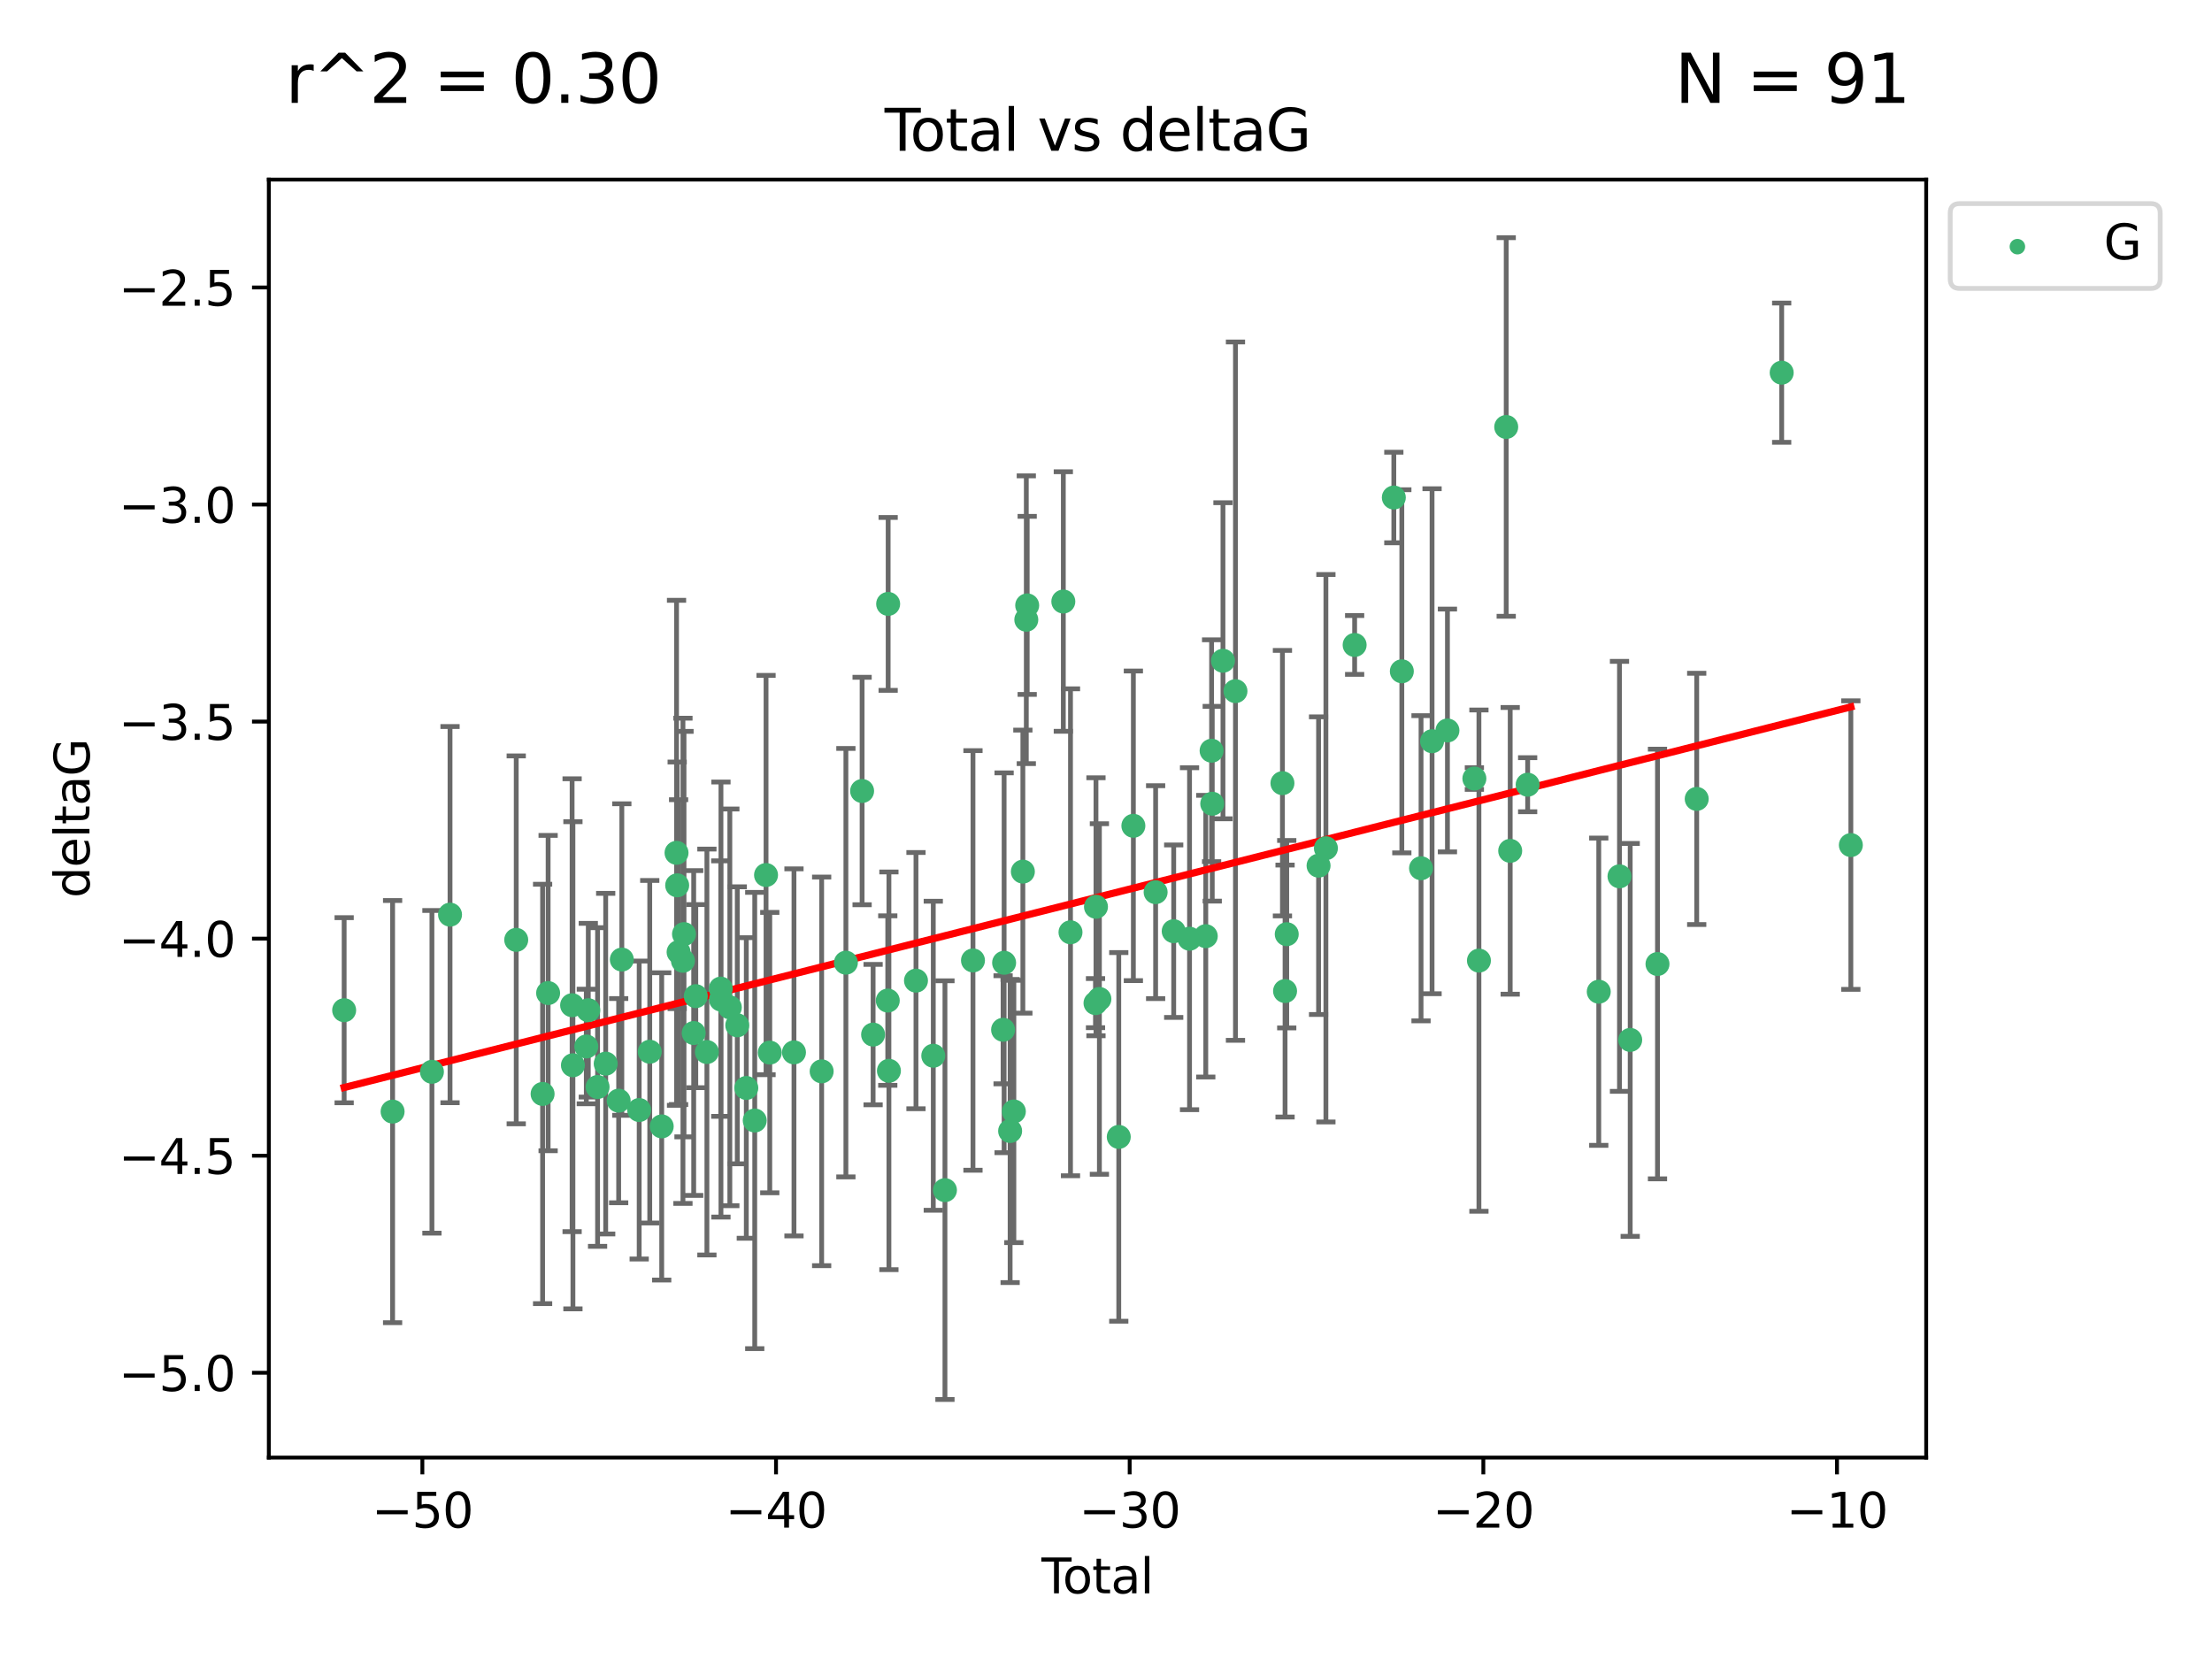 <?xml version="1.0" encoding="utf-8" standalone="no"?>
<!DOCTYPE svg PUBLIC "-//W3C//DTD SVG 1.1//EN"
  "http://www.w3.org/Graphics/SVG/1.1/DTD/svg11.dtd">
<svg xmlns:xlink="http://www.w3.org/1999/xlink" width="460.8pt" height="345.6pt" viewBox="0 0 460.8 345.6" xmlns="http://www.w3.org/2000/svg" version="1.1">
 <defs>
  <style type="text/css">*{stroke-linejoin: round; stroke-linecap: butt}</style>
 </defs>
 <g id="figure_1">
  <g id="patch_1">
   <path d="M 0 345.6 
L 460.8 345.6 
L 460.8 0 
L 0 0 
z
" style="fill: #ffffff"/>
  </g>
  <g id="axes_1">
   <g id="patch_2">
    <path d="M 56 303.64 
L 401.26 303.64 
L 401.26 37.411 
L 56 37.411 
z
" style="fill: #ffffff"/>
   </g>
   <g id="PathCollection_1">
    <defs>
     <path id="mccc484f2ee" d="M 0 1.118 
C 0.297 1.118 0.581 1 0.791 0.791 
C 1 0.581 1.118 0.297 1.118 0 
C 1.118 -0.297 1 -0.581 0.791 -0.791 
C 0.581 -1 0.297 -1.118 0 -1.118 
C -0.297 -1.118 -0.581 -1 -0.791 -0.791 
C -1 -0.581 -1.118 -0.297 -1.118 0 
C -1.118 0.297 -1 0.581 -0.791 0.791 
C -0.581 1 -0.297 1.118 0 1.118 
z
" style="stroke: #3cb371"/>
    </defs>
    <g clip-path="url(#pa8cd279a38)">
     <use xlink:href="#mccc484f2ee" x="71.694" y="210.445" style="fill: #3cb371; stroke: #3cb371"/>
     <use xlink:href="#mccc484f2ee" x="81.786" y="231.565" style="fill: #3cb371; stroke: #3cb371"/>
     <use xlink:href="#mccc484f2ee" x="89.979" y="223.278" style="fill: #3cb371; stroke: #3cb371"/>
     <use xlink:href="#mccc484f2ee" x="93.75" y="190.536" style="fill: #3cb371; stroke: #3cb371"/>
     <use xlink:href="#mccc484f2ee" x="107.539" y="195.79" style="fill: #3cb371; stroke: #3cb371"/>
     <use xlink:href="#mccc484f2ee" x="113.034" y="227.886" style="fill: #3cb371; stroke: #3cb371"/>
     <use xlink:href="#mccc484f2ee" x="114.184" y="206.875" style="fill: #3cb371; stroke: #3cb371"/>
     <use xlink:href="#mccc484f2ee" x="119.181" y="209.404" style="fill: #3cb371; stroke: #3cb371"/>
     <use xlink:href="#mccc484f2ee" x="119.351" y="221.915" style="fill: #3cb371; stroke: #3cb371"/>
     <use xlink:href="#mccc484f2ee" x="122.138" y="218.004" style="fill: #3cb371; stroke: #3cb371"/>
     <use xlink:href="#mccc484f2ee" x="122.552" y="210.445" style="fill: #3cb371; stroke: #3cb371"/>
     <use xlink:href="#mccc484f2ee" x="124.487" y="226.445" style="fill: #3cb371; stroke: #3cb371"/>
     <use xlink:href="#mccc484f2ee" x="126.177" y="221.579" style="fill: #3cb371; stroke: #3cb371"/>
     <use xlink:href="#mccc484f2ee" x="128.879" y="229.285" style="fill: #3cb371; stroke: #3cb371"/>
     <use xlink:href="#mccc484f2ee" x="129.538" y="199.894" style="fill: #3cb371; stroke: #3cb371"/>
     <use xlink:href="#mccc484f2ee" x="133.154" y="231.24" style="fill: #3cb371; stroke: #3cb371"/>
     <use xlink:href="#mccc484f2ee" x="135.354" y="219.093" style="fill: #3cb371; stroke: #3cb371"/>
     <use xlink:href="#mccc484f2ee" x="137.846" y="234.649" style="fill: #3cb371; stroke: #3cb371"/>
     <use xlink:href="#mccc484f2ee" x="140.934" y="177.657" style="fill: #3cb371; stroke: #3cb371"/>
     <use xlink:href="#mccc484f2ee" x="141.069" y="184.432" style="fill: #3cb371; stroke: #3cb371"/>
     <use xlink:href="#mccc484f2ee" x="141.363" y="198.343" style="fill: #3cb371; stroke: #3cb371"/>
     <use xlink:href="#mccc484f2ee" x="142.271" y="200.151" style="fill: #3cb371; stroke: #3cb371"/>
     <use xlink:href="#mccc484f2ee" x="142.49" y="194.591" style="fill: #3cb371; stroke: #3cb371"/>
     <use xlink:href="#mccc484f2ee" x="144.509" y="215.199" style="fill: #3cb371; stroke: #3cb371"/>
     <use xlink:href="#mccc484f2ee" x="144.947" y="207.515" style="fill: #3cb371; stroke: #3cb371"/>
     <use xlink:href="#mccc484f2ee" x="147.261" y="219.158" style="fill: #3cb371; stroke: #3cb371"/>
     <use xlink:href="#mccc484f2ee" x="150.148" y="205.944" style="fill: #3cb371; stroke: #3cb371"/>
     <use xlink:href="#mccc484f2ee" x="150.189" y="208.224" style="fill: #3cb371; stroke: #3cb371"/>
     <use xlink:href="#mccc484f2ee" x="152.038" y="209.853" style="fill: #3cb371; stroke: #3cb371"/>
     <use xlink:href="#mccc484f2ee" x="153.588" y="213.59" style="fill: #3cb371; stroke: #3cb371"/>
     <use xlink:href="#mccc484f2ee" x="155.469" y="226.644" style="fill: #3cb371; stroke: #3cb371"/>
     <use xlink:href="#mccc484f2ee" x="157.226" y="233.421" style="fill: #3cb371; stroke: #3cb371"/>
     <use xlink:href="#mccc484f2ee" x="159.58" y="182.282" style="fill: #3cb371; stroke: #3cb371"/>
     <use xlink:href="#mccc484f2ee" x="160.358" y="219.277" style="fill: #3cb371; stroke: #3cb371"/>
     <use xlink:href="#mccc484f2ee" x="165.4" y="219.228" style="fill: #3cb371; stroke: #3cb371"/>
     <use xlink:href="#mccc484f2ee" x="171.166" y="223.183" style="fill: #3cb371; stroke: #3cb371"/>
     <use xlink:href="#mccc484f2ee" x="176.215" y="200.544" style="fill: #3cb371; stroke: #3cb371"/>
     <use xlink:href="#mccc484f2ee" x="179.592" y="164.781" style="fill: #3cb371; stroke: #3cb371"/>
     <use xlink:href="#mccc484f2ee" x="181.884" y="215.525" style="fill: #3cb371; stroke: #3cb371"/>
     <use xlink:href="#mccc484f2ee" x="184.938" y="208.437" style="fill: #3cb371; stroke: #3cb371"/>
     <use xlink:href="#mccc484f2ee" x="185.018" y="125.806" style="fill: #3cb371; stroke: #3cb371"/>
     <use xlink:href="#mccc484f2ee" x="185.178" y="223.07" style="fill: #3cb371; stroke: #3cb371"/>
     <use xlink:href="#mccc484f2ee" x="190.816" y="204.284" style="fill: #3cb371; stroke: #3cb371"/>
     <use xlink:href="#mccc484f2ee" x="194.42" y="219.93" style="fill: #3cb371; stroke: #3cb371"/>
     <use xlink:href="#mccc484f2ee" x="196.851" y="247.928" style="fill: #3cb371; stroke: #3cb371"/>
     <use xlink:href="#mccc484f2ee" x="202.689" y="200.077" style="fill: #3cb371; stroke: #3cb371"/>
     <use xlink:href="#mccc484f2ee" x="208.962" y="214.52" style="fill: #3cb371; stroke: #3cb371"/>
     <use xlink:href="#mccc484f2ee" x="209.175" y="200.564" style="fill: #3cb371; stroke: #3cb371"/>
     <use xlink:href="#mccc484f2ee" x="210.428" y="235.61" style="fill: #3cb371; stroke: #3cb371"/>
     <use xlink:href="#mccc484f2ee" x="211.206" y="231.539" style="fill: #3cb371; stroke: #3cb371"/>
     <use xlink:href="#mccc484f2ee" x="213.081" y="181.575" style="fill: #3cb371; stroke: #3cb371"/>
     <use xlink:href="#mccc484f2ee" x="213.798" y="129.102" style="fill: #3cb371; stroke: #3cb371"/>
     <use xlink:href="#mccc484f2ee" x="213.983" y="126.112" style="fill: #3cb371; stroke: #3cb371"/>
     <use xlink:href="#mccc484f2ee" x="221.51" y="125.311" style="fill: #3cb371; stroke: #3cb371"/>
     <use xlink:href="#mccc484f2ee" x="223.004" y="194.214" style="fill: #3cb371; stroke: #3cb371"/>
     <use xlink:href="#mccc484f2ee" x="228.213" y="208.97" style="fill: #3cb371; stroke: #3cb371"/>
     <use xlink:href="#mccc484f2ee" x="228.311" y="188.896" style="fill: #3cb371; stroke: #3cb371"/>
     <use xlink:href="#mccc484f2ee" x="229.025" y="208.106" style="fill: #3cb371; stroke: #3cb371"/>
     <use xlink:href="#mccc484f2ee" x="233.06" y="236.838" style="fill: #3cb371; stroke: #3cb371"/>
     <use xlink:href="#mccc484f2ee" x="236.102" y="172.031" style="fill: #3cb371; stroke: #3cb371"/>
     <use xlink:href="#mccc484f2ee" x="240.738" y="185.854" style="fill: #3cb371; stroke: #3cb371"/>
     <use xlink:href="#mccc484f2ee" x="244.504" y="193.987" style="fill: #3cb371; stroke: #3cb371"/>
     <use xlink:href="#mccc484f2ee" x="247.802" y="195.552" style="fill: #3cb371; stroke: #3cb371"/>
     <use xlink:href="#mccc484f2ee" x="251.185" y="195.021" style="fill: #3cb371; stroke: #3cb371"/>
     <use xlink:href="#mccc484f2ee" x="252.398" y="156.387" style="fill: #3cb371; stroke: #3cb371"/>
     <use xlink:href="#mccc484f2ee" x="252.531" y="167.432" style="fill: #3cb371; stroke: #3cb371"/>
     <use xlink:href="#mccc484f2ee" x="254.766" y="137.646" style="fill: #3cb371; stroke: #3cb371"/>
     <use xlink:href="#mccc484f2ee" x="257.371" y="143.978" style="fill: #3cb371; stroke: #3cb371"/>
     <use xlink:href="#mccc484f2ee" x="267.156" y="163.147" style="fill: #3cb371; stroke: #3cb371"/>
     <use xlink:href="#mccc484f2ee" x="267.701" y="206.454" style="fill: #3cb371; stroke: #3cb371"/>
     <use xlink:href="#mccc484f2ee" x="268.051" y="194.61" style="fill: #3cb371; stroke: #3cb371"/>
     <use xlink:href="#mccc484f2ee" x="274.682" y="180.334" style="fill: #3cb371; stroke: #3cb371"/>
     <use xlink:href="#mccc484f2ee" x="276.211" y="176.703" style="fill: #3cb371; stroke: #3cb371"/>
     <use xlink:href="#mccc484f2ee" x="282.195" y="134.358" style="fill: #3cb371; stroke: #3cb371"/>
     <use xlink:href="#mccc484f2ee" x="290.36" y="103.643" style="fill: #3cb371; stroke: #3cb371"/>
     <use xlink:href="#mccc484f2ee" x="292.027" y="139.845" style="fill: #3cb371; stroke: #3cb371"/>
     <use xlink:href="#mccc484f2ee" x="296.028" y="180.872" style="fill: #3cb371; stroke: #3cb371"/>
     <use xlink:href="#mccc484f2ee" x="298.325" y="154.409" style="fill: #3cb371; stroke: #3cb371"/>
     <use xlink:href="#mccc484f2ee" x="301.528" y="152.171" style="fill: #3cb371; stroke: #3cb371"/>
     <use xlink:href="#mccc484f2ee" x="307.139" y="162.183" style="fill: #3cb371; stroke: #3cb371"/>
     <use xlink:href="#mccc484f2ee" x="308.089" y="200.112" style="fill: #3cb371; stroke: #3cb371"/>
     <use xlink:href="#mccc484f2ee" x="313.772" y="88.945" style="fill: #3cb371; stroke: #3cb371"/>
     <use xlink:href="#mccc484f2ee" x="314.602" y="177.247" style="fill: #3cb371; stroke: #3cb371"/>
     <use xlink:href="#mccc484f2ee" x="318.239" y="163.47" style="fill: #3cb371; stroke: #3cb371"/>
     <use xlink:href="#mccc484f2ee" x="333.051" y="206.591" style="fill: #3cb371; stroke: #3cb371"/>
     <use xlink:href="#mccc484f2ee" x="337.369" y="182.557" style="fill: #3cb371; stroke: #3cb371"/>
     <use xlink:href="#mccc484f2ee" x="339.6" y="216.63" style="fill: #3cb371; stroke: #3cb371"/>
     <use xlink:href="#mccc484f2ee" x="345.286" y="200.821" style="fill: #3cb371; stroke: #3cb371"/>
     <use xlink:href="#mccc484f2ee" x="353.456" y="166.427" style="fill: #3cb371; stroke: #3cb371"/>
     <use xlink:href="#mccc484f2ee" x="371.157" y="77.635" style="fill: #3cb371; stroke: #3cb371"/>
     <use xlink:href="#mccc484f2ee" x="385.566" y="176.046" style="fill: #3cb371; stroke: #3cb371"/>
    </g>
   </g>
   <g id="matplotlib.axis_1">
    <g id="xtick_1">
     <g id="line2d_1">
      <defs>
       <path id="md15df9c06a" d="M 0 0 
L 0 3.5 
" style="stroke: #000000; stroke-width: 0.8"/>
      </defs>
      <g>
       <use xlink:href="#md15df9c06a" x="87.986" y="303.64" style="stroke: #000000; stroke-width: 0.8"/>
      </g>
     </g>
     <g id="text_1">
      <!-- −50 -->
      <g transform="translate(77.434 318.238)scale(0.1 -0.1)">
       <defs>
        <path id="DejaVuSans-2212" d="M 678 2272 
L 4684 2272 
L 4684 1741 
L 678 1741 
L 678 2272 
z
" transform="scale(0.016)"/>
        <path id="DejaVuSans-35" d="M 691 4666 
L 3169 4666 
L 3169 4134 
L 1269 4134 
L 1269 2991 
Q 1406 3038 1543 3061 
Q 1681 3084 1819 3084 
Q 2600 3084 3056 2656 
Q 3513 2228 3513 1497 
Q 3513 744 3044 326 
Q 2575 -91 1722 -91 
Q 1428 -91 1123 -41 
Q 819 9 494 109 
L 494 744 
Q 775 591 1075 516 
Q 1375 441 1709 441 
Q 2250 441 2565 725 
Q 2881 1009 2881 1497 
Q 2881 1984 2565 2268 
Q 2250 2553 1709 2553 
Q 1456 2553 1204 2497 
Q 953 2441 691 2322 
L 691 4666 
z
" transform="scale(0.016)"/>
        <path id="DejaVuSans-30" d="M 2034 4250 
Q 1547 4250 1301 3770 
Q 1056 3291 1056 2328 
Q 1056 1369 1301 889 
Q 1547 409 2034 409 
Q 2525 409 2770 889 
Q 3016 1369 3016 2328 
Q 3016 3291 2770 3770 
Q 2525 4250 2034 4250 
z
M 2034 4750 
Q 2819 4750 3233 4129 
Q 3647 3509 3647 2328 
Q 3647 1150 3233 529 
Q 2819 -91 2034 -91 
Q 1250 -91 836 529 
Q 422 1150 422 2328 
Q 422 3509 836 4129 
Q 1250 4750 2034 4750 
z
" transform="scale(0.016)"/>
       </defs>
       <use xlink:href="#DejaVuSans-2212"/>
       <use xlink:href="#DejaVuSans-35" x="83.789"/>
       <use xlink:href="#DejaVuSans-30" x="147.412"/>
      </g>
     </g>
    </g>
    <g id="xtick_2">
     <g id="line2d_2">
      <g>
       <use xlink:href="#md15df9c06a" x="161.659" y="303.64" style="stroke: #000000; stroke-width: 0.8"/>
      </g>
     </g>
     <g id="text_2">
      <!-- −40 -->
      <g transform="translate(151.107 318.238)scale(0.1 -0.1)">
       <defs>
        <path id="DejaVuSans-34" d="M 2419 4116 
L 825 1625 
L 2419 1625 
L 2419 4116 
z
M 2253 4666 
L 3047 4666 
L 3047 1625 
L 3713 1625 
L 3713 1100 
L 3047 1100 
L 3047 0 
L 2419 0 
L 2419 1100 
L 313 1100 
L 313 1709 
L 2253 4666 
z
" transform="scale(0.016)"/>
       </defs>
       <use xlink:href="#DejaVuSans-2212"/>
       <use xlink:href="#DejaVuSans-34" x="83.789"/>
       <use xlink:href="#DejaVuSans-30" x="147.412"/>
      </g>
     </g>
    </g>
    <g id="xtick_3">
     <g id="line2d_3">
      <g>
       <use xlink:href="#md15df9c06a" x="235.332" y="303.64" style="stroke: #000000; stroke-width: 0.8"/>
      </g>
     </g>
     <g id="text_3">
      <!-- −30 -->
      <g transform="translate(224.78 318.238)scale(0.1 -0.1)">
       <defs>
        <path id="DejaVuSans-33" d="M 2597 2516 
Q 3050 2419 3304 2112 
Q 3559 1806 3559 1356 
Q 3559 666 3084 287 
Q 2609 -91 1734 -91 
Q 1441 -91 1130 -33 
Q 819 25 488 141 
L 488 750 
Q 750 597 1062 519 
Q 1375 441 1716 441 
Q 2309 441 2620 675 
Q 2931 909 2931 1356 
Q 2931 1769 2642 2001 
Q 2353 2234 1838 2234 
L 1294 2234 
L 1294 2753 
L 1863 2753 
Q 2328 2753 2575 2939 
Q 2822 3125 2822 3475 
Q 2822 3834 2567 4026 
Q 2313 4219 1838 4219 
Q 1578 4219 1281 4162 
Q 984 4106 628 3988 
L 628 4550 
Q 988 4650 1302 4700 
Q 1616 4750 1894 4750 
Q 2613 4750 3031 4423 
Q 3450 4097 3450 3541 
Q 3450 3153 3228 2886 
Q 3006 2619 2597 2516 
z
" transform="scale(0.016)"/>
       </defs>
       <use xlink:href="#DejaVuSans-2212"/>
       <use xlink:href="#DejaVuSans-33" x="83.789"/>
       <use xlink:href="#DejaVuSans-30" x="147.412"/>
      </g>
     </g>
    </g>
    <g id="xtick_4">
     <g id="line2d_4">
      <g>
       <use xlink:href="#md15df9c06a" x="309.006" y="303.64" style="stroke: #000000; stroke-width: 0.8"/>
      </g>
     </g>
     <g id="text_4">
      <!-- −20 -->
      <g transform="translate(298.453 318.238)scale(0.1 -0.1)">
       <defs>
        <path id="DejaVuSans-32" d="M 1228 531 
L 3431 531 
L 3431 0 
L 469 0 
L 469 531 
Q 828 903 1448 1529 
Q 2069 2156 2228 2338 
Q 2531 2678 2651 2914 
Q 2772 3150 2772 3378 
Q 2772 3750 2511 3984 
Q 2250 4219 1831 4219 
Q 1534 4219 1204 4116 
Q 875 4013 500 3803 
L 500 4441 
Q 881 4594 1212 4672 
Q 1544 4750 1819 4750 
Q 2544 4750 2975 4387 
Q 3406 4025 3406 3419 
Q 3406 3131 3298 2873 
Q 3191 2616 2906 2266 
Q 2828 2175 2409 1742 
Q 1991 1309 1228 531 
z
" transform="scale(0.016)"/>
       </defs>
       <use xlink:href="#DejaVuSans-2212"/>
       <use xlink:href="#DejaVuSans-32" x="83.789"/>
       <use xlink:href="#DejaVuSans-30" x="147.412"/>
      </g>
     </g>
    </g>
    <g id="xtick_5">
     <g id="line2d_5">
      <g>
       <use xlink:href="#md15df9c06a" x="382.679" y="303.64" style="stroke: #000000; stroke-width: 0.8"/>
      </g>
     </g>
     <g id="text_5">
      <!-- −10 -->
      <g transform="translate(372.126 318.238)scale(0.1 -0.1)">
       <defs>
        <path id="DejaVuSans-31" d="M 794 531 
L 1825 531 
L 1825 4091 
L 703 3866 
L 703 4441 
L 1819 4666 
L 2450 4666 
L 2450 531 
L 3481 531 
L 3481 0 
L 794 0 
L 794 531 
z
" transform="scale(0.016)"/>
       </defs>
       <use xlink:href="#DejaVuSans-2212"/>
       <use xlink:href="#DejaVuSans-31" x="83.789"/>
       <use xlink:href="#DejaVuSans-30" x="147.412"/>
      </g>
     </g>
    </g>
    <g id="text_6">
     <!-- Total -->
     <g transform="translate(216.953 331.917)scale(0.1 -0.1)">
      <defs>
       <path id="DejaVuSans-54" d="M -19 4666 
L 3928 4666 
L 3928 4134 
L 2272 4134 
L 2272 0 
L 1638 0 
L 1638 4134 
L -19 4134 
L -19 4666 
z
" transform="scale(0.016)"/>
       <path id="DejaVuSans-6f" d="M 1959 3097 
Q 1497 3097 1228 2736 
Q 959 2375 959 1747 
Q 959 1119 1226 758 
Q 1494 397 1959 397 
Q 2419 397 2687 759 
Q 2956 1122 2956 1747 
Q 2956 2369 2687 2733 
Q 2419 3097 1959 3097 
z
M 1959 3584 
Q 2709 3584 3137 3096 
Q 3566 2609 3566 1747 
Q 3566 888 3137 398 
Q 2709 -91 1959 -91 
Q 1206 -91 779 398 
Q 353 888 353 1747 
Q 353 2609 779 3096 
Q 1206 3584 1959 3584 
z
" transform="scale(0.016)"/>
       <path id="DejaVuSans-74" d="M 1172 4494 
L 1172 3500 
L 2356 3500 
L 2356 3053 
L 1172 3053 
L 1172 1153 
Q 1172 725 1289 603 
Q 1406 481 1766 481 
L 2356 481 
L 2356 0 
L 1766 0 
Q 1100 0 847 248 
Q 594 497 594 1153 
L 594 3053 
L 172 3053 
L 172 3500 
L 594 3500 
L 594 4494 
L 1172 4494 
z
" transform="scale(0.016)"/>
       <path id="DejaVuSans-61" d="M 2194 1759 
Q 1497 1759 1228 1600 
Q 959 1441 959 1056 
Q 959 750 1161 570 
Q 1363 391 1709 391 
Q 2188 391 2477 730 
Q 2766 1069 2766 1631 
L 2766 1759 
L 2194 1759 
z
M 3341 1997 
L 3341 0 
L 2766 0 
L 2766 531 
Q 2569 213 2275 61 
Q 1981 -91 1556 -91 
Q 1019 -91 701 211 
Q 384 513 384 1019 
Q 384 1609 779 1909 
Q 1175 2209 1959 2209 
L 2766 2209 
L 2766 2266 
Q 2766 2663 2505 2880 
Q 2244 3097 1772 3097 
Q 1472 3097 1187 3025 
Q 903 2953 641 2809 
L 641 3341 
Q 956 3463 1253 3523 
Q 1550 3584 1831 3584 
Q 2591 3584 2966 3190 
Q 3341 2797 3341 1997 
z
" transform="scale(0.016)"/>
       <path id="DejaVuSans-6c" d="M 603 4863 
L 1178 4863 
L 1178 0 
L 603 0 
L 603 4863 
z
" transform="scale(0.016)"/>
      </defs>
      <use xlink:href="#DejaVuSans-54"/>
      <use xlink:href="#DejaVuSans-6f" x="44.084"/>
      <use xlink:href="#DejaVuSans-74" x="105.266"/>
      <use xlink:href="#DejaVuSans-61" x="144.475"/>
      <use xlink:href="#DejaVuSans-6c" x="205.754"/>
     </g>
    </g>
   </g>
   <g id="matplotlib.axis_2">
    <g id="ytick_1">
     <g id="line2d_6">
      <defs>
       <path id="m2d0494de7c" d="M 0 0 
L -3.5 0 
" style="stroke: #000000; stroke-width: 0.8"/>
      </defs>
      <g>
       <use xlink:href="#m2d0494de7c" x="56" y="285.973" style="stroke: #000000; stroke-width: 0.8"/>
      </g>
     </g>
     <g id="text_7">
      <!-- −5.0 -->
      <g transform="translate(24.717 289.772)scale(0.1 -0.1)">
       <defs>
        <path id="DejaVuSans-2e" d="M 684 794 
L 1344 794 
L 1344 0 
L 684 0 
L 684 794 
z
" transform="scale(0.016)"/>
       </defs>
       <use xlink:href="#DejaVuSans-2212"/>
       <use xlink:href="#DejaVuSans-35" x="83.789"/>
       <use xlink:href="#DejaVuSans-2e" x="147.412"/>
       <use xlink:href="#DejaVuSans-30" x="179.199"/>
      </g>
     </g>
    </g>
    <g id="ytick_2">
     <g id="line2d_7">
      <g>
       <use xlink:href="#m2d0494de7c" x="56" y="240.755" style="stroke: #000000; stroke-width: 0.8"/>
      </g>
     </g>
     <g id="text_8">
      <!-- −4.5 -->
      <g transform="translate(24.717 244.554)scale(0.1 -0.1)">
       <use xlink:href="#DejaVuSans-2212"/>
       <use xlink:href="#DejaVuSans-34" x="83.789"/>
       <use xlink:href="#DejaVuSans-2e" x="147.412"/>
       <use xlink:href="#DejaVuSans-35" x="179.199"/>
      </g>
     </g>
    </g>
    <g id="ytick_3">
     <g id="line2d_8">
      <g>
       <use xlink:href="#m2d0494de7c" x="56" y="195.537" style="stroke: #000000; stroke-width: 0.8"/>
      </g>
     </g>
     <g id="text_9">
      <!-- −4.0 -->
      <g transform="translate(24.717 199.336)scale(0.1 -0.1)">
       <use xlink:href="#DejaVuSans-2212"/>
       <use xlink:href="#DejaVuSans-34" x="83.789"/>
       <use xlink:href="#DejaVuSans-2e" x="147.412"/>
       <use xlink:href="#DejaVuSans-30" x="179.199"/>
      </g>
     </g>
    </g>
    <g id="ytick_4">
     <g id="line2d_9">
      <g>
       <use xlink:href="#m2d0494de7c" x="56" y="150.319" style="stroke: #000000; stroke-width: 0.8"/>
      </g>
     </g>
     <g id="text_10">
      <!-- −3.5 -->
      <g transform="translate(24.717 154.119)scale(0.1 -0.1)">
       <use xlink:href="#DejaVuSans-2212"/>
       <use xlink:href="#DejaVuSans-33" x="83.789"/>
       <use xlink:href="#DejaVuSans-2e" x="147.412"/>
       <use xlink:href="#DejaVuSans-35" x="179.199"/>
      </g>
     </g>
    </g>
    <g id="ytick_5">
     <g id="line2d_10">
      <g>
       <use xlink:href="#m2d0494de7c" x="56" y="105.102" style="stroke: #000000; stroke-width: 0.8"/>
      </g>
     </g>
     <g id="text_11">
      <!-- −3.0 -->
      <g transform="translate(24.717 108.901)scale(0.1 -0.1)">
       <use xlink:href="#DejaVuSans-2212"/>
       <use xlink:href="#DejaVuSans-33" x="83.789"/>
       <use xlink:href="#DejaVuSans-2e" x="147.412"/>
       <use xlink:href="#DejaVuSans-30" x="179.199"/>
      </g>
     </g>
    </g>
    <g id="ytick_6">
     <g id="line2d_11">
      <g>
       <use xlink:href="#m2d0494de7c" x="56" y="59.884" style="stroke: #000000; stroke-width: 0.8"/>
      </g>
     </g>
     <g id="text_12">
      <!-- −2.5 -->
      <g transform="translate(24.717 63.683)scale(0.1 -0.1)">
       <use xlink:href="#DejaVuSans-2212"/>
       <use xlink:href="#DejaVuSans-32" x="83.789"/>
       <use xlink:href="#DejaVuSans-2e" x="147.412"/>
       <use xlink:href="#DejaVuSans-35" x="179.199"/>
      </g>
     </g>
    </g>
    <g id="text_13">
     <!-- deltaG -->
     <g transform="translate(18.637 187.064)rotate(-90)scale(0.1 -0.1)">
      <defs>
       <path id="DejaVuSans-64" d="M 2906 2969 
L 2906 4863 
L 3481 4863 
L 3481 0 
L 2906 0 
L 2906 525 
Q 2725 213 2448 61 
Q 2172 -91 1784 -91 
Q 1150 -91 751 415 
Q 353 922 353 1747 
Q 353 2572 751 3078 
Q 1150 3584 1784 3584 
Q 2172 3584 2448 3432 
Q 2725 3281 2906 2969 
z
M 947 1747 
Q 947 1113 1208 752 
Q 1469 391 1925 391 
Q 2381 391 2643 752 
Q 2906 1113 2906 1747 
Q 2906 2381 2643 2742 
Q 2381 3103 1925 3103 
Q 1469 3103 1208 2742 
Q 947 2381 947 1747 
z
" transform="scale(0.016)"/>
       <path id="DejaVuSans-65" d="M 3597 1894 
L 3597 1613 
L 953 1613 
Q 991 1019 1311 708 
Q 1631 397 2203 397 
Q 2534 397 2845 478 
Q 3156 559 3463 722 
L 3463 178 
Q 3153 47 2828 -22 
Q 2503 -91 2169 -91 
Q 1331 -91 842 396 
Q 353 884 353 1716 
Q 353 2575 817 3079 
Q 1281 3584 2069 3584 
Q 2775 3584 3186 3129 
Q 3597 2675 3597 1894 
z
M 3022 2063 
Q 3016 2534 2758 2815 
Q 2500 3097 2075 3097 
Q 1594 3097 1305 2825 
Q 1016 2553 972 2059 
L 3022 2063 
z
" transform="scale(0.016)"/>
       <path id="DejaVuSans-47" d="M 3809 666 
L 3809 1919 
L 2778 1919 
L 2778 2438 
L 4434 2438 
L 4434 434 
Q 4069 175 3628 42 
Q 3188 -91 2688 -91 
Q 1594 -91 976 548 
Q 359 1188 359 2328 
Q 359 3472 976 4111 
Q 1594 4750 2688 4750 
Q 3144 4750 3555 4637 
Q 3966 4525 4313 4306 
L 4313 3634 
Q 3963 3931 3569 4081 
Q 3175 4231 2741 4231 
Q 1884 4231 1454 3753 
Q 1025 3275 1025 2328 
Q 1025 1384 1454 906 
Q 1884 428 2741 428 
Q 3075 428 3337 486 
Q 3600 544 3809 666 
z
" transform="scale(0.016)"/>
      </defs>
      <use xlink:href="#DejaVuSans-64"/>
      <use xlink:href="#DejaVuSans-65" x="63.477"/>
      <use xlink:href="#DejaVuSans-6c" x="125"/>
      <use xlink:href="#DejaVuSans-74" x="152.783"/>
      <use xlink:href="#DejaVuSans-61" x="191.992"/>
      <use xlink:href="#DejaVuSans-47" x="253.271"/>
     </g>
    </g>
   </g>
   <g id="LineCollection_1">
    <path d="M 71.694 229.727 
L 71.694 191.163 
" clip-path="url(#pa8cd279a38)" style="fill: none; stroke: #696969"/>
    <path d="M 81.786 275.536 
L 81.786 187.594 
" clip-path="url(#pa8cd279a38)" style="fill: none; stroke: #696969"/>
    <path d="M 89.979 256.888 
L 89.979 189.668 
" clip-path="url(#pa8cd279a38)" style="fill: none; stroke: #696969"/>
    <path d="M 93.75 229.721 
L 93.75 151.351 
" clip-path="url(#pa8cd279a38)" style="fill: none; stroke: #696969"/>
    <path d="M 107.539 234.11 
L 107.539 157.469 
" clip-path="url(#pa8cd279a38)" style="fill: none; stroke: #696969"/>
    <path d="M 113.034 271.571 
L 113.034 184.202 
" clip-path="url(#pa8cd279a38)" style="fill: none; stroke: #696969"/>
    <path d="M 114.184 239.723 
L 114.184 174.028 
" clip-path="url(#pa8cd279a38)" style="fill: none; stroke: #696969"/>
    <path d="M 119.181 256.573 
L 119.181 162.235 
" clip-path="url(#pa8cd279a38)" style="fill: none; stroke: #696969"/>
    <path d="M 119.351 272.66 
L 119.351 171.17 
" clip-path="url(#pa8cd279a38)" style="fill: none; stroke: #696969"/>
    <path d="M 122.138 229.94 
L 122.138 206.068 
" clip-path="url(#pa8cd279a38)" style="fill: none; stroke: #696969"/>
    <path d="M 122.552 228.538 
L 122.552 192.352 
" clip-path="url(#pa8cd279a38)" style="fill: none; stroke: #696969"/>
    <path d="M 124.487 259.635 
L 124.487 193.254 
" clip-path="url(#pa8cd279a38)" style="fill: none; stroke: #696969"/>
    <path d="M 126.177 257.056 
L 126.177 186.101 
" clip-path="url(#pa8cd279a38)" style="fill: none; stroke: #696969"/>
    <path d="M 128.879 250.557 
L 128.879 208.014 
" clip-path="url(#pa8cd279a38)" style="fill: none; stroke: #696969"/>
    <path d="M 129.538 232.341 
L 129.538 167.446 
" clip-path="url(#pa8cd279a38)" style="fill: none; stroke: #696969"/>
    <path d="M 133.154 262.275 
L 133.154 200.206 
" clip-path="url(#pa8cd279a38)" style="fill: none; stroke: #696969"/>
    <path d="M 135.354 254.772 
L 135.354 183.415 
" clip-path="url(#pa8cd279a38)" style="fill: none; stroke: #696969"/>
    <path d="M 137.846 266.654 
L 137.846 202.645 
" clip-path="url(#pa8cd279a38)" style="fill: none; stroke: #696969"/>
    <path d="M 140.934 230.258 
L 140.934 125.055 
" clip-path="url(#pa8cd279a38)" style="fill: none; stroke: #696969"/>
    <path d="M 141.069 210.117 
L 141.069 158.746 
" clip-path="url(#pa8cd279a38)" style="fill: none; stroke: #696969"/>
    <path d="M 141.363 230.089 
L 141.363 166.596 
" clip-path="url(#pa8cd279a38)" style="fill: none; stroke: #696969"/>
    <path d="M 142.271 250.692 
L 142.271 149.61 
" clip-path="url(#pa8cd279a38)" style="fill: none; stroke: #696969"/>
    <path d="M 142.49 236.825 
L 142.49 152.358 
" clip-path="url(#pa8cd279a38)" style="fill: none; stroke: #696969"/>
    <path d="M 144.509 249.029 
L 144.509 181.369 
" clip-path="url(#pa8cd279a38)" style="fill: none; stroke: #696969"/>
    <path d="M 144.947 226.584 
L 144.947 188.445 
" clip-path="url(#pa8cd279a38)" style="fill: none; stroke: #696969"/>
    <path d="M 147.261 261.433 
L 147.261 176.883 
" clip-path="url(#pa8cd279a38)" style="fill: none; stroke: #696969"/>
    <path d="M 150.148 232.556 
L 150.148 179.332 
" clip-path="url(#pa8cd279a38)" style="fill: none; stroke: #696969"/>
    <path d="M 150.189 253.538 
L 150.189 162.909 
" clip-path="url(#pa8cd279a38)" style="fill: none; stroke: #696969"/>
    <path d="M 152.038 251.175 
L 152.038 168.532 
" clip-path="url(#pa8cd279a38)" style="fill: none; stroke: #696969"/>
    <path d="M 153.588 242.443 
L 153.588 184.736 
" clip-path="url(#pa8cd279a38)" style="fill: none; stroke: #696969"/>
    <path d="M 155.469 257.951 
L 155.469 195.338 
" clip-path="url(#pa8cd279a38)" style="fill: none; stroke: #696969"/>
    <path d="M 157.226 280.945 
L 157.226 185.898 
" clip-path="url(#pa8cd279a38)" style="fill: none; stroke: #696969"/>
    <path d="M 159.58 223.876 
L 159.58 140.688 
" clip-path="url(#pa8cd279a38)" style="fill: none; stroke: #696969"/>
    <path d="M 160.358 248.482 
L 160.358 190.072 
" clip-path="url(#pa8cd279a38)" style="fill: none; stroke: #696969"/>
    <path d="M 165.4 257.463 
L 165.4 180.994 
" clip-path="url(#pa8cd279a38)" style="fill: none; stroke: #696969"/>
    <path d="M 171.166 263.665 
L 171.166 182.702 
" clip-path="url(#pa8cd279a38)" style="fill: none; stroke: #696969"/>
    <path d="M 176.215 245.17 
L 176.215 155.917 
" clip-path="url(#pa8cd279a38)" style="fill: none; stroke: #696969"/>
    <path d="M 179.592 188.473 
L 179.592 141.09 
" clip-path="url(#pa8cd279a38)" style="fill: none; stroke: #696969"/>
    <path d="M 181.884 230.148 
L 181.884 200.901 
" clip-path="url(#pa8cd279a38)" style="fill: none; stroke: #696969"/>
    <path d="M 184.938 226.091 
L 184.938 190.783 
" clip-path="url(#pa8cd279a38)" style="fill: none; stroke: #696969"/>
    <path d="M 185.018 143.814 
L 185.018 107.799 
" clip-path="url(#pa8cd279a38)" style="fill: none; stroke: #696969"/>
    <path d="M 185.178 264.493 
L 185.178 181.646 
" clip-path="url(#pa8cd279a38)" style="fill: none; stroke: #696969"/>
    <path d="M 190.816 230.975 
L 190.816 177.593 
" clip-path="url(#pa8cd279a38)" style="fill: none; stroke: #696969"/>
    <path d="M 194.42 252.121 
L 194.42 187.739 
" clip-path="url(#pa8cd279a38)" style="fill: none; stroke: #696969"/>
    <path d="M 196.851 291.539 
L 196.851 204.317 
" clip-path="url(#pa8cd279a38)" style="fill: none; stroke: #696969"/>
    <path d="M 202.689 243.78 
L 202.689 156.373 
" clip-path="url(#pa8cd279a38)" style="fill: none; stroke: #696969"/>
    <path d="M 208.962 225.781 
L 208.962 203.26 
" clip-path="url(#pa8cd279a38)" style="fill: none; stroke: #696969"/>
    <path d="M 209.175 240.122 
L 209.175 161.005 
" clip-path="url(#pa8cd279a38)" style="fill: none; stroke: #696969"/>
    <path d="M 210.428 267.183 
L 210.428 204.036 
" clip-path="url(#pa8cd279a38)" style="fill: none; stroke: #696969"/>
    <path d="M 211.206 258.859 
L 211.206 204.219 
" clip-path="url(#pa8cd279a38)" style="fill: none; stroke: #696969"/>
    <path d="M 213.081 211.052 
L 213.081 152.098 
" clip-path="url(#pa8cd279a38)" style="fill: none; stroke: #696969"/>
    <path d="M 213.798 159.078 
L 213.798 99.126 
" clip-path="url(#pa8cd279a38)" style="fill: none; stroke: #696969"/>
    <path d="M 213.983 144.662 
L 213.983 107.562 
" clip-path="url(#pa8cd279a38)" style="fill: none; stroke: #696969"/>
    <path d="M 221.51 152.344 
L 221.51 98.277 
" clip-path="url(#pa8cd279a38)" style="fill: none; stroke: #696969"/>
    <path d="M 223.004 244.932 
L 223.004 143.497 
" clip-path="url(#pa8cd279a38)" style="fill: none; stroke: #696969"/>
    <path d="M 228.213 214.091 
L 228.213 203.848 
" clip-path="url(#pa8cd279a38)" style="fill: none; stroke: #696969"/>
    <path d="M 228.311 215.766 
L 228.311 162.025 
" clip-path="url(#pa8cd279a38)" style="fill: none; stroke: #696969"/>
    <path d="M 229.025 244.616 
L 229.025 171.597 
" clip-path="url(#pa8cd279a38)" style="fill: none; stroke: #696969"/>
    <path d="M 233.06 275.236 
L 233.06 198.439 
" clip-path="url(#pa8cd279a38)" style="fill: none; stroke: #696969"/>
    <path d="M 236.102 204.283 
L 236.102 139.779 
" clip-path="url(#pa8cd279a38)" style="fill: none; stroke: #696969"/>
    <path d="M 240.738 208.032 
L 240.738 163.676 
" clip-path="url(#pa8cd279a38)" style="fill: none; stroke: #696969"/>
    <path d="M 244.504 211.951 
L 244.504 176.023 
" clip-path="url(#pa8cd279a38)" style="fill: none; stroke: #696969"/>
    <path d="M 247.802 231.17 
L 247.802 159.933 
" clip-path="url(#pa8cd279a38)" style="fill: none; stroke: #696969"/>
    <path d="M 251.185 224.358 
L 251.185 165.685 
" clip-path="url(#pa8cd279a38)" style="fill: none; stroke: #696969"/>
    <path d="M 252.398 179.494 
L 252.398 133.281 
" clip-path="url(#pa8cd279a38)" style="fill: none; stroke: #696969"/>
    <path d="M 252.531 187.714 
L 252.531 147.149 
" clip-path="url(#pa8cd279a38)" style="fill: none; stroke: #696969"/>
    <path d="M 254.766 170.57 
L 254.766 104.723 
" clip-path="url(#pa8cd279a38)" style="fill: none; stroke: #696969"/>
    <path d="M 257.371 216.717 
L 257.371 71.239 
" clip-path="url(#pa8cd279a38)" style="fill: none; stroke: #696969"/>
    <path d="M 267.156 190.799 
L 267.156 135.495 
" clip-path="url(#pa8cd279a38)" style="fill: none; stroke: #696969"/>
    <path d="M 267.701 232.697 
L 267.701 180.21 
" clip-path="url(#pa8cd279a38)" style="fill: none; stroke: #696969"/>
    <path d="M 268.051 214.136 
L 268.051 175.083 
" clip-path="url(#pa8cd279a38)" style="fill: none; stroke: #696969"/>
    <path d="M 274.682 211.338 
L 274.682 149.33 
" clip-path="url(#pa8cd279a38)" style="fill: none; stroke: #696969"/>
    <path d="M 276.211 233.723 
L 276.211 119.682 
" clip-path="url(#pa8cd279a38)" style="fill: none; stroke: #696969"/>
    <path d="M 282.195 140.48 
L 282.195 128.235 
" clip-path="url(#pa8cd279a38)" style="fill: none; stroke: #696969"/>
    <path d="M 290.36 113.075 
L 290.36 94.21 
" clip-path="url(#pa8cd279a38)" style="fill: none; stroke: #696969"/>
    <path d="M 292.027 177.668 
L 292.027 102.021 
" clip-path="url(#pa8cd279a38)" style="fill: none; stroke: #696969"/>
    <path d="M 296.028 212.66 
L 296.028 149.083 
" clip-path="url(#pa8cd279a38)" style="fill: none; stroke: #696969"/>
    <path d="M 298.325 207.006 
L 298.325 101.812 
" clip-path="url(#pa8cd279a38)" style="fill: none; stroke: #696969"/>
    <path d="M 301.528 177.459 
L 301.528 126.883 
" clip-path="url(#pa8cd279a38)" style="fill: none; stroke: #696969"/>
    <path d="M 307.139 164.44 
L 307.139 159.926 
" clip-path="url(#pa8cd279a38)" style="fill: none; stroke: #696969"/>
    <path d="M 308.089 252.324 
L 308.089 147.901 
" clip-path="url(#pa8cd279a38)" style="fill: none; stroke: #696969"/>
    <path d="M 313.772 128.378 
L 313.772 49.513 
" clip-path="url(#pa8cd279a38)" style="fill: none; stroke: #696969"/>
    <path d="M 314.602 207.111 
L 314.602 147.382 
" clip-path="url(#pa8cd279a38)" style="fill: none; stroke: #696969"/>
    <path d="M 318.239 169.099 
L 318.239 157.841 
" clip-path="url(#pa8cd279a38)" style="fill: none; stroke: #696969"/>
    <path d="M 333.051 238.595 
L 333.051 174.586 
" clip-path="url(#pa8cd279a38)" style="fill: none; stroke: #696969"/>
    <path d="M 337.369 227.343 
L 337.369 137.772 
" clip-path="url(#pa8cd279a38)" style="fill: none; stroke: #696969"/>
    <path d="M 339.6 257.555 
L 339.6 175.705 
" clip-path="url(#pa8cd279a38)" style="fill: none; stroke: #696969"/>
    <path d="M 345.286 245.576 
L 345.286 156.067 
" clip-path="url(#pa8cd279a38)" style="fill: none; stroke: #696969"/>
    <path d="M 353.456 192.599 
L 353.456 140.254 
" clip-path="url(#pa8cd279a38)" style="fill: none; stroke: #696969"/>
    <path d="M 371.157 92.141 
L 371.157 63.128 
" clip-path="url(#pa8cd279a38)" style="fill: none; stroke: #696969"/>
    <path d="M 385.566 206.099 
L 385.566 145.992 
" clip-path="url(#pa8cd279a38)" style="fill: none; stroke: #696969"/>
   </g>
   <g id="line2d_12">
    <defs>
     <path id="mf192c88ee8" d="M 2 0 
L -2 -0 
" style="stroke: #696969"/>
    </defs>
    <g clip-path="url(#pa8cd279a38)">
     <use xlink:href="#mf192c88ee8" x="71.694" y="229.727" style="fill: #696969; stroke: #696969"/>
     <use xlink:href="#mf192c88ee8" x="81.786" y="275.536" style="fill: #696969; stroke: #696969"/>
     <use xlink:href="#mf192c88ee8" x="89.979" y="256.888" style="fill: #696969; stroke: #696969"/>
     <use xlink:href="#mf192c88ee8" x="93.75" y="229.721" style="fill: #696969; stroke: #696969"/>
     <use xlink:href="#mf192c88ee8" x="107.539" y="234.11" style="fill: #696969; stroke: #696969"/>
     <use xlink:href="#mf192c88ee8" x="113.034" y="271.571" style="fill: #696969; stroke: #696969"/>
     <use xlink:href="#mf192c88ee8" x="114.184" y="239.723" style="fill: #696969; stroke: #696969"/>
     <use xlink:href="#mf192c88ee8" x="119.181" y="256.573" style="fill: #696969; stroke: #696969"/>
     <use xlink:href="#mf192c88ee8" x="119.351" y="272.66" style="fill: #696969; stroke: #696969"/>
     <use xlink:href="#mf192c88ee8" x="122.138" y="229.94" style="fill: #696969; stroke: #696969"/>
     <use xlink:href="#mf192c88ee8" x="122.552" y="228.538" style="fill: #696969; stroke: #696969"/>
     <use xlink:href="#mf192c88ee8" x="124.487" y="259.635" style="fill: #696969; stroke: #696969"/>
     <use xlink:href="#mf192c88ee8" x="126.177" y="257.056" style="fill: #696969; stroke: #696969"/>
     <use xlink:href="#mf192c88ee8" x="128.879" y="250.557" style="fill: #696969; stroke: #696969"/>
     <use xlink:href="#mf192c88ee8" x="129.538" y="232.341" style="fill: #696969; stroke: #696969"/>
     <use xlink:href="#mf192c88ee8" x="133.154" y="262.275" style="fill: #696969; stroke: #696969"/>
     <use xlink:href="#mf192c88ee8" x="135.354" y="254.772" style="fill: #696969; stroke: #696969"/>
     <use xlink:href="#mf192c88ee8" x="137.846" y="266.654" style="fill: #696969; stroke: #696969"/>
     <use xlink:href="#mf192c88ee8" x="140.934" y="230.258" style="fill: #696969; stroke: #696969"/>
     <use xlink:href="#mf192c88ee8" x="141.069" y="210.117" style="fill: #696969; stroke: #696969"/>
     <use xlink:href="#mf192c88ee8" x="141.363" y="230.089" style="fill: #696969; stroke: #696969"/>
     <use xlink:href="#mf192c88ee8" x="142.271" y="250.692" style="fill: #696969; stroke: #696969"/>
     <use xlink:href="#mf192c88ee8" x="142.49" y="236.825" style="fill: #696969; stroke: #696969"/>
     <use xlink:href="#mf192c88ee8" x="144.509" y="249.029" style="fill: #696969; stroke: #696969"/>
     <use xlink:href="#mf192c88ee8" x="144.947" y="226.584" style="fill: #696969; stroke: #696969"/>
     <use xlink:href="#mf192c88ee8" x="147.261" y="261.433" style="fill: #696969; stroke: #696969"/>
     <use xlink:href="#mf192c88ee8" x="150.148" y="232.556" style="fill: #696969; stroke: #696969"/>
     <use xlink:href="#mf192c88ee8" x="150.189" y="253.538" style="fill: #696969; stroke: #696969"/>
     <use xlink:href="#mf192c88ee8" x="152.038" y="251.175" style="fill: #696969; stroke: #696969"/>
     <use xlink:href="#mf192c88ee8" x="153.588" y="242.443" style="fill: #696969; stroke: #696969"/>
     <use xlink:href="#mf192c88ee8" x="155.469" y="257.951" style="fill: #696969; stroke: #696969"/>
     <use xlink:href="#mf192c88ee8" x="157.226" y="280.945" style="fill: #696969; stroke: #696969"/>
     <use xlink:href="#mf192c88ee8" x="159.58" y="223.876" style="fill: #696969; stroke: #696969"/>
     <use xlink:href="#mf192c88ee8" x="160.358" y="248.482" style="fill: #696969; stroke: #696969"/>
     <use xlink:href="#mf192c88ee8" x="165.4" y="257.463" style="fill: #696969; stroke: #696969"/>
     <use xlink:href="#mf192c88ee8" x="171.166" y="263.665" style="fill: #696969; stroke: #696969"/>
     <use xlink:href="#mf192c88ee8" x="176.215" y="245.17" style="fill: #696969; stroke: #696969"/>
     <use xlink:href="#mf192c88ee8" x="179.592" y="188.473" style="fill: #696969; stroke: #696969"/>
     <use xlink:href="#mf192c88ee8" x="181.884" y="230.148" style="fill: #696969; stroke: #696969"/>
     <use xlink:href="#mf192c88ee8" x="184.938" y="226.091" style="fill: #696969; stroke: #696969"/>
     <use xlink:href="#mf192c88ee8" x="185.018" y="143.814" style="fill: #696969; stroke: #696969"/>
     <use xlink:href="#mf192c88ee8" x="185.178" y="264.493" style="fill: #696969; stroke: #696969"/>
     <use xlink:href="#mf192c88ee8" x="190.816" y="230.975" style="fill: #696969; stroke: #696969"/>
     <use xlink:href="#mf192c88ee8" x="194.42" y="252.121" style="fill: #696969; stroke: #696969"/>
     <use xlink:href="#mf192c88ee8" x="196.851" y="291.539" style="fill: #696969; stroke: #696969"/>
     <use xlink:href="#mf192c88ee8" x="202.689" y="243.78" style="fill: #696969; stroke: #696969"/>
     <use xlink:href="#mf192c88ee8" x="208.962" y="225.781" style="fill: #696969; stroke: #696969"/>
     <use xlink:href="#mf192c88ee8" x="209.175" y="240.122" style="fill: #696969; stroke: #696969"/>
     <use xlink:href="#mf192c88ee8" x="210.428" y="267.183" style="fill: #696969; stroke: #696969"/>
     <use xlink:href="#mf192c88ee8" x="211.206" y="258.859" style="fill: #696969; stroke: #696969"/>
     <use xlink:href="#mf192c88ee8" x="213.081" y="211.052" style="fill: #696969; stroke: #696969"/>
     <use xlink:href="#mf192c88ee8" x="213.798" y="159.078" style="fill: #696969; stroke: #696969"/>
     <use xlink:href="#mf192c88ee8" x="213.983" y="144.662" style="fill: #696969; stroke: #696969"/>
     <use xlink:href="#mf192c88ee8" x="221.51" y="152.344" style="fill: #696969; stroke: #696969"/>
     <use xlink:href="#mf192c88ee8" x="223.004" y="244.932" style="fill: #696969; stroke: #696969"/>
     <use xlink:href="#mf192c88ee8" x="228.213" y="214.091" style="fill: #696969; stroke: #696969"/>
     <use xlink:href="#mf192c88ee8" x="228.311" y="215.766" style="fill: #696969; stroke: #696969"/>
     <use xlink:href="#mf192c88ee8" x="229.025" y="244.616" style="fill: #696969; stroke: #696969"/>
     <use xlink:href="#mf192c88ee8" x="233.06" y="275.236" style="fill: #696969; stroke: #696969"/>
     <use xlink:href="#mf192c88ee8" x="236.102" y="204.283" style="fill: #696969; stroke: #696969"/>
     <use xlink:href="#mf192c88ee8" x="240.738" y="208.032" style="fill: #696969; stroke: #696969"/>
     <use xlink:href="#mf192c88ee8" x="244.504" y="211.951" style="fill: #696969; stroke: #696969"/>
     <use xlink:href="#mf192c88ee8" x="247.802" y="231.17" style="fill: #696969; stroke: #696969"/>
     <use xlink:href="#mf192c88ee8" x="251.185" y="224.358" style="fill: #696969; stroke: #696969"/>
     <use xlink:href="#mf192c88ee8" x="252.398" y="179.494" style="fill: #696969; stroke: #696969"/>
     <use xlink:href="#mf192c88ee8" x="252.531" y="187.714" style="fill: #696969; stroke: #696969"/>
     <use xlink:href="#mf192c88ee8" x="254.766" y="170.57" style="fill: #696969; stroke: #696969"/>
     <use xlink:href="#mf192c88ee8" x="257.371" y="216.717" style="fill: #696969; stroke: #696969"/>
     <use xlink:href="#mf192c88ee8" x="267.156" y="190.799" style="fill: #696969; stroke: #696969"/>
     <use xlink:href="#mf192c88ee8" x="267.701" y="232.697" style="fill: #696969; stroke: #696969"/>
     <use xlink:href="#mf192c88ee8" x="268.051" y="214.136" style="fill: #696969; stroke: #696969"/>
     <use xlink:href="#mf192c88ee8" x="274.682" y="211.338" style="fill: #696969; stroke: #696969"/>
     <use xlink:href="#mf192c88ee8" x="276.211" y="233.723" style="fill: #696969; stroke: #696969"/>
     <use xlink:href="#mf192c88ee8" x="282.195" y="140.48" style="fill: #696969; stroke: #696969"/>
     <use xlink:href="#mf192c88ee8" x="290.36" y="113.075" style="fill: #696969; stroke: #696969"/>
     <use xlink:href="#mf192c88ee8" x="292.027" y="177.668" style="fill: #696969; stroke: #696969"/>
     <use xlink:href="#mf192c88ee8" x="296.028" y="212.66" style="fill: #696969; stroke: #696969"/>
     <use xlink:href="#mf192c88ee8" x="298.325" y="207.006" style="fill: #696969; stroke: #696969"/>
     <use xlink:href="#mf192c88ee8" x="301.528" y="177.459" style="fill: #696969; stroke: #696969"/>
     <use xlink:href="#mf192c88ee8" x="307.139" y="164.44" style="fill: #696969; stroke: #696969"/>
     <use xlink:href="#mf192c88ee8" x="308.089" y="252.324" style="fill: #696969; stroke: #696969"/>
     <use xlink:href="#mf192c88ee8" x="313.772" y="128.378" style="fill: #696969; stroke: #696969"/>
     <use xlink:href="#mf192c88ee8" x="314.602" y="207.111" style="fill: #696969; stroke: #696969"/>
     <use xlink:href="#mf192c88ee8" x="318.239" y="169.099" style="fill: #696969; stroke: #696969"/>
     <use xlink:href="#mf192c88ee8" x="333.051" y="238.595" style="fill: #696969; stroke: #696969"/>
     <use xlink:href="#mf192c88ee8" x="337.369" y="227.343" style="fill: #696969; stroke: #696969"/>
     <use xlink:href="#mf192c88ee8" x="339.6" y="257.555" style="fill: #696969; stroke: #696969"/>
     <use xlink:href="#mf192c88ee8" x="345.286" y="245.576" style="fill: #696969; stroke: #696969"/>
     <use xlink:href="#mf192c88ee8" x="353.456" y="192.599" style="fill: #696969; stroke: #696969"/>
     <use xlink:href="#mf192c88ee8" x="371.157" y="92.141" style="fill: #696969; stroke: #696969"/>
     <use xlink:href="#mf192c88ee8" x="385.566" y="206.099" style="fill: #696969; stroke: #696969"/>
    </g>
   </g>
   <g id="line2d_13">
    <g clip-path="url(#pa8cd279a38)">
     <use xlink:href="#mf192c88ee8" x="71.694" y="191.163" style="fill: #696969; stroke: #696969"/>
     <use xlink:href="#mf192c88ee8" x="81.786" y="187.594" style="fill: #696969; stroke: #696969"/>
     <use xlink:href="#mf192c88ee8" x="89.979" y="189.668" style="fill: #696969; stroke: #696969"/>
     <use xlink:href="#mf192c88ee8" x="93.75" y="151.351" style="fill: #696969; stroke: #696969"/>
     <use xlink:href="#mf192c88ee8" x="107.539" y="157.469" style="fill: #696969; stroke: #696969"/>
     <use xlink:href="#mf192c88ee8" x="113.034" y="184.202" style="fill: #696969; stroke: #696969"/>
     <use xlink:href="#mf192c88ee8" x="114.184" y="174.028" style="fill: #696969; stroke: #696969"/>
     <use xlink:href="#mf192c88ee8" x="119.181" y="162.235" style="fill: #696969; stroke: #696969"/>
     <use xlink:href="#mf192c88ee8" x="119.351" y="171.17" style="fill: #696969; stroke: #696969"/>
     <use xlink:href="#mf192c88ee8" x="122.138" y="206.068" style="fill: #696969; stroke: #696969"/>
     <use xlink:href="#mf192c88ee8" x="122.552" y="192.352" style="fill: #696969; stroke: #696969"/>
     <use xlink:href="#mf192c88ee8" x="124.487" y="193.254" style="fill: #696969; stroke: #696969"/>
     <use xlink:href="#mf192c88ee8" x="126.177" y="186.101" style="fill: #696969; stroke: #696969"/>
     <use xlink:href="#mf192c88ee8" x="128.879" y="208.014" style="fill: #696969; stroke: #696969"/>
     <use xlink:href="#mf192c88ee8" x="129.538" y="167.446" style="fill: #696969; stroke: #696969"/>
     <use xlink:href="#mf192c88ee8" x="133.154" y="200.206" style="fill: #696969; stroke: #696969"/>
     <use xlink:href="#mf192c88ee8" x="135.354" y="183.415" style="fill: #696969; stroke: #696969"/>
     <use xlink:href="#mf192c88ee8" x="137.846" y="202.645" style="fill: #696969; stroke: #696969"/>
     <use xlink:href="#mf192c88ee8" x="140.934" y="125.055" style="fill: #696969; stroke: #696969"/>
     <use xlink:href="#mf192c88ee8" x="141.069" y="158.746" style="fill: #696969; stroke: #696969"/>
     <use xlink:href="#mf192c88ee8" x="141.363" y="166.596" style="fill: #696969; stroke: #696969"/>
     <use xlink:href="#mf192c88ee8" x="142.271" y="149.61" style="fill: #696969; stroke: #696969"/>
     <use xlink:href="#mf192c88ee8" x="142.49" y="152.358" style="fill: #696969; stroke: #696969"/>
     <use xlink:href="#mf192c88ee8" x="144.509" y="181.369" style="fill: #696969; stroke: #696969"/>
     <use xlink:href="#mf192c88ee8" x="144.947" y="188.445" style="fill: #696969; stroke: #696969"/>
     <use xlink:href="#mf192c88ee8" x="147.261" y="176.883" style="fill: #696969; stroke: #696969"/>
     <use xlink:href="#mf192c88ee8" x="150.148" y="179.332" style="fill: #696969; stroke: #696969"/>
     <use xlink:href="#mf192c88ee8" x="150.189" y="162.909" style="fill: #696969; stroke: #696969"/>
     <use xlink:href="#mf192c88ee8" x="152.038" y="168.532" style="fill: #696969; stroke: #696969"/>
     <use xlink:href="#mf192c88ee8" x="153.588" y="184.736" style="fill: #696969; stroke: #696969"/>
     <use xlink:href="#mf192c88ee8" x="155.469" y="195.338" style="fill: #696969; stroke: #696969"/>
     <use xlink:href="#mf192c88ee8" x="157.226" y="185.898" style="fill: #696969; stroke: #696969"/>
     <use xlink:href="#mf192c88ee8" x="159.58" y="140.688" style="fill: #696969; stroke: #696969"/>
     <use xlink:href="#mf192c88ee8" x="160.358" y="190.072" style="fill: #696969; stroke: #696969"/>
     <use xlink:href="#mf192c88ee8" x="165.4" y="180.994" style="fill: #696969; stroke: #696969"/>
     <use xlink:href="#mf192c88ee8" x="171.166" y="182.702" style="fill: #696969; stroke: #696969"/>
     <use xlink:href="#mf192c88ee8" x="176.215" y="155.917" style="fill: #696969; stroke: #696969"/>
     <use xlink:href="#mf192c88ee8" x="179.592" y="141.09" style="fill: #696969; stroke: #696969"/>
     <use xlink:href="#mf192c88ee8" x="181.884" y="200.901" style="fill: #696969; stroke: #696969"/>
     <use xlink:href="#mf192c88ee8" x="184.938" y="190.783" style="fill: #696969; stroke: #696969"/>
     <use xlink:href="#mf192c88ee8" x="185.018" y="107.799" style="fill: #696969; stroke: #696969"/>
     <use xlink:href="#mf192c88ee8" x="185.178" y="181.646" style="fill: #696969; stroke: #696969"/>
     <use xlink:href="#mf192c88ee8" x="190.816" y="177.593" style="fill: #696969; stroke: #696969"/>
     <use xlink:href="#mf192c88ee8" x="194.42" y="187.739" style="fill: #696969; stroke: #696969"/>
     <use xlink:href="#mf192c88ee8" x="196.851" y="204.317" style="fill: #696969; stroke: #696969"/>
     <use xlink:href="#mf192c88ee8" x="202.689" y="156.373" style="fill: #696969; stroke: #696969"/>
     <use xlink:href="#mf192c88ee8" x="208.962" y="203.26" style="fill: #696969; stroke: #696969"/>
     <use xlink:href="#mf192c88ee8" x="209.175" y="161.005" style="fill: #696969; stroke: #696969"/>
     <use xlink:href="#mf192c88ee8" x="210.428" y="204.036" style="fill: #696969; stroke: #696969"/>
     <use xlink:href="#mf192c88ee8" x="211.206" y="204.219" style="fill: #696969; stroke: #696969"/>
     <use xlink:href="#mf192c88ee8" x="213.081" y="152.098" style="fill: #696969; stroke: #696969"/>
     <use xlink:href="#mf192c88ee8" x="213.798" y="99.126" style="fill: #696969; stroke: #696969"/>
     <use xlink:href="#mf192c88ee8" x="213.983" y="107.562" style="fill: #696969; stroke: #696969"/>
     <use xlink:href="#mf192c88ee8" x="221.51" y="98.277" style="fill: #696969; stroke: #696969"/>
     <use xlink:href="#mf192c88ee8" x="223.004" y="143.497" style="fill: #696969; stroke: #696969"/>
     <use xlink:href="#mf192c88ee8" x="228.213" y="203.848" style="fill: #696969; stroke: #696969"/>
     <use xlink:href="#mf192c88ee8" x="228.311" y="162.025" style="fill: #696969; stroke: #696969"/>
     <use xlink:href="#mf192c88ee8" x="229.025" y="171.597" style="fill: #696969; stroke: #696969"/>
     <use xlink:href="#mf192c88ee8" x="233.06" y="198.439" style="fill: #696969; stroke: #696969"/>
     <use xlink:href="#mf192c88ee8" x="236.102" y="139.779" style="fill: #696969; stroke: #696969"/>
     <use xlink:href="#mf192c88ee8" x="240.738" y="163.676" style="fill: #696969; stroke: #696969"/>
     <use xlink:href="#mf192c88ee8" x="244.504" y="176.023" style="fill: #696969; stroke: #696969"/>
     <use xlink:href="#mf192c88ee8" x="247.802" y="159.933" style="fill: #696969; stroke: #696969"/>
     <use xlink:href="#mf192c88ee8" x="251.185" y="165.685" style="fill: #696969; stroke: #696969"/>
     <use xlink:href="#mf192c88ee8" x="252.398" y="133.281" style="fill: #696969; stroke: #696969"/>
     <use xlink:href="#mf192c88ee8" x="252.531" y="147.149" style="fill: #696969; stroke: #696969"/>
     <use xlink:href="#mf192c88ee8" x="254.766" y="104.723" style="fill: #696969; stroke: #696969"/>
     <use xlink:href="#mf192c88ee8" x="257.371" y="71.239" style="fill: #696969; stroke: #696969"/>
     <use xlink:href="#mf192c88ee8" x="267.156" y="135.495" style="fill: #696969; stroke: #696969"/>
     <use xlink:href="#mf192c88ee8" x="267.701" y="180.21" style="fill: #696969; stroke: #696969"/>
     <use xlink:href="#mf192c88ee8" x="268.051" y="175.083" style="fill: #696969; stroke: #696969"/>
     <use xlink:href="#mf192c88ee8" x="274.682" y="149.33" style="fill: #696969; stroke: #696969"/>
     <use xlink:href="#mf192c88ee8" x="276.211" y="119.682" style="fill: #696969; stroke: #696969"/>
     <use xlink:href="#mf192c88ee8" x="282.195" y="128.235" style="fill: #696969; stroke: #696969"/>
     <use xlink:href="#mf192c88ee8" x="290.36" y="94.21" style="fill: #696969; stroke: #696969"/>
     <use xlink:href="#mf192c88ee8" x="292.027" y="102.021" style="fill: #696969; stroke: #696969"/>
     <use xlink:href="#mf192c88ee8" x="296.028" y="149.083" style="fill: #696969; stroke: #696969"/>
     <use xlink:href="#mf192c88ee8" x="298.325" y="101.812" style="fill: #696969; stroke: #696969"/>
     <use xlink:href="#mf192c88ee8" x="301.528" y="126.883" style="fill: #696969; stroke: #696969"/>
     <use xlink:href="#mf192c88ee8" x="307.139" y="159.926" style="fill: #696969; stroke: #696969"/>
     <use xlink:href="#mf192c88ee8" x="308.089" y="147.901" style="fill: #696969; stroke: #696969"/>
     <use xlink:href="#mf192c88ee8" x="313.772" y="49.513" style="fill: #696969; stroke: #696969"/>
     <use xlink:href="#mf192c88ee8" x="314.602" y="147.382" style="fill: #696969; stroke: #696969"/>
     <use xlink:href="#mf192c88ee8" x="318.239" y="157.841" style="fill: #696969; stroke: #696969"/>
     <use xlink:href="#mf192c88ee8" x="333.051" y="174.586" style="fill: #696969; stroke: #696969"/>
     <use xlink:href="#mf192c88ee8" x="337.369" y="137.772" style="fill: #696969; stroke: #696969"/>
     <use xlink:href="#mf192c88ee8" x="339.6" y="175.705" style="fill: #696969; stroke: #696969"/>
     <use xlink:href="#mf192c88ee8" x="345.286" y="156.067" style="fill: #696969; stroke: #696969"/>
     <use xlink:href="#mf192c88ee8" x="353.456" y="140.254" style="fill: #696969; stroke: #696969"/>
     <use xlink:href="#mf192c88ee8" x="371.157" y="63.128" style="fill: #696969; stroke: #696969"/>
     <use xlink:href="#mf192c88ee8" x="385.566" y="145.992" style="fill: #696969; stroke: #696969"/>
    </g>
   </g>
   <g id="line2d_14">
    <path d="M 71.694 226.549 
L 81.786 224 
L 89.979 221.93 
L 93.75 220.977 
L 107.539 217.494 
L 113.034 216.106 
L 114.184 215.815 
L 119.181 214.553 
L 119.351 214.51 
L 122.138 213.806 
L 122.552 213.701 
L 124.487 213.212 
L 126.177 212.786 
L 128.879 212.103 
L 129.538 211.936 
L 133.154 211.023 
L 135.354 210.467 
L 137.846 209.838 
L 140.934 209.058 
L 141.069 209.023 
L 141.363 208.949 
L 142.271 208.72 
L 142.49 208.664 
L 144.509 208.154 
L 144.947 208.044 
L 147.261 207.459 
L 150.148 206.73 
L 150.189 206.72 
L 152.038 206.252 
L 153.588 205.861 
L 155.469 205.386 
L 157.226 204.942 
L 159.58 204.347 
L 160.358 204.151 
L 165.4 202.877 
L 171.166 201.42 
L 176.215 200.145 
L 179.592 199.292 
L 181.884 198.713 
L 184.938 197.941 
L 185.018 197.921 
L 185.178 197.881 
L 190.816 196.457 
L 194.42 195.546 
L 196.851 194.932 
L 202.689 193.457 
L 208.962 191.872 
L 209.175 191.819 
L 210.428 191.502 
L 211.206 191.305 
L 213.081 190.832 
L 213.798 190.651 
L 213.983 190.604 
L 221.51 188.702 
L 223.004 188.325 
L 228.213 187.009 
L 228.311 186.984 
L 229.025 186.804 
L 233.06 185.785 
L 236.102 185.016 
L 240.738 183.845 
L 244.504 182.894 
L 247.802 182.061 
L 251.185 181.206 
L 252.398 180.899 
L 252.531 180.866 
L 254.766 180.301 
L 257.371 179.643 
L 267.156 177.171 
L 267.701 177.034 
L 268.051 176.945 
L 274.682 175.27 
L 276.211 174.884 
L 282.195 173.372 
L 290.36 171.309 
L 292.027 170.888 
L 296.028 169.878 
L 298.325 169.297 
L 301.528 168.488 
L 307.139 167.071 
L 308.089 166.831 
L 313.772 165.395 
L 314.602 165.185 
L 318.239 164.267 
L 333.051 160.525 
L 337.369 159.434 
L 339.6 158.871 
L 345.286 157.434 
L 353.456 155.37 
L 371.157 150.899 
L 385.566 147.258 
" clip-path="url(#pa8cd279a38)" style="fill: none; stroke: #ff0000; stroke-width: 1.5; stroke-linecap: square"/>
   </g>
   <g id="line2d_15">
    <defs>
     <path id="mced2aa81a7" d="M 0 2 
C 0.53 2 1.039 1.789 1.414 1.414 
C 1.789 1.039 2 0.53 2 0 
C 2 -0.53 1.789 -1.039 1.414 -1.414 
C 1.039 -1.789 0.53 -2 0 -2 
C -0.53 -2 -1.039 -1.789 -1.414 -1.414 
C -1.789 -1.039 -2 -0.53 -2 0 
C -2 0.53 -1.789 1.039 -1.414 1.414 
C -1.039 1.789 -0.53 2 0 2 
z
" style="stroke: #3cb371"/>
    </defs>
    <g clip-path="url(#pa8cd279a38)">
     <use xlink:href="#mced2aa81a7" x="71.694" y="210.445" style="fill: #3cb371; stroke: #3cb371"/>
     <use xlink:href="#mced2aa81a7" x="81.786" y="231.565" style="fill: #3cb371; stroke: #3cb371"/>
     <use xlink:href="#mced2aa81a7" x="89.979" y="223.278" style="fill: #3cb371; stroke: #3cb371"/>
     <use xlink:href="#mced2aa81a7" x="93.75" y="190.536" style="fill: #3cb371; stroke: #3cb371"/>
     <use xlink:href="#mced2aa81a7" x="107.539" y="195.79" style="fill: #3cb371; stroke: #3cb371"/>
     <use xlink:href="#mced2aa81a7" x="113.034" y="227.886" style="fill: #3cb371; stroke: #3cb371"/>
     <use xlink:href="#mced2aa81a7" x="114.184" y="206.875" style="fill: #3cb371; stroke: #3cb371"/>
     <use xlink:href="#mced2aa81a7" x="119.181" y="209.404" style="fill: #3cb371; stroke: #3cb371"/>
     <use xlink:href="#mced2aa81a7" x="119.351" y="221.915" style="fill: #3cb371; stroke: #3cb371"/>
     <use xlink:href="#mced2aa81a7" x="122.138" y="218.004" style="fill: #3cb371; stroke: #3cb371"/>
     <use xlink:href="#mced2aa81a7" x="122.552" y="210.445" style="fill: #3cb371; stroke: #3cb371"/>
     <use xlink:href="#mced2aa81a7" x="124.487" y="226.445" style="fill: #3cb371; stroke: #3cb371"/>
     <use xlink:href="#mced2aa81a7" x="126.177" y="221.579" style="fill: #3cb371; stroke: #3cb371"/>
     <use xlink:href="#mced2aa81a7" x="128.879" y="229.285" style="fill: #3cb371; stroke: #3cb371"/>
     <use xlink:href="#mced2aa81a7" x="129.538" y="199.894" style="fill: #3cb371; stroke: #3cb371"/>
     <use xlink:href="#mced2aa81a7" x="133.154" y="231.24" style="fill: #3cb371; stroke: #3cb371"/>
     <use xlink:href="#mced2aa81a7" x="135.354" y="219.093" style="fill: #3cb371; stroke: #3cb371"/>
     <use xlink:href="#mced2aa81a7" x="137.846" y="234.649" style="fill: #3cb371; stroke: #3cb371"/>
     <use xlink:href="#mced2aa81a7" x="140.934" y="177.657" style="fill: #3cb371; stroke: #3cb371"/>
     <use xlink:href="#mced2aa81a7" x="141.069" y="184.432" style="fill: #3cb371; stroke: #3cb371"/>
     <use xlink:href="#mced2aa81a7" x="141.363" y="198.343" style="fill: #3cb371; stroke: #3cb371"/>
     <use xlink:href="#mced2aa81a7" x="142.271" y="200.151" style="fill: #3cb371; stroke: #3cb371"/>
     <use xlink:href="#mced2aa81a7" x="142.49" y="194.591" style="fill: #3cb371; stroke: #3cb371"/>
     <use xlink:href="#mced2aa81a7" x="144.509" y="215.199" style="fill: #3cb371; stroke: #3cb371"/>
     <use xlink:href="#mced2aa81a7" x="144.947" y="207.515" style="fill: #3cb371; stroke: #3cb371"/>
     <use xlink:href="#mced2aa81a7" x="147.261" y="219.158" style="fill: #3cb371; stroke: #3cb371"/>
     <use xlink:href="#mced2aa81a7" x="150.148" y="205.944" style="fill: #3cb371; stroke: #3cb371"/>
     <use xlink:href="#mced2aa81a7" x="150.189" y="208.224" style="fill: #3cb371; stroke: #3cb371"/>
     <use xlink:href="#mced2aa81a7" x="152.038" y="209.853" style="fill: #3cb371; stroke: #3cb371"/>
     <use xlink:href="#mced2aa81a7" x="153.588" y="213.59" style="fill: #3cb371; stroke: #3cb371"/>
     <use xlink:href="#mced2aa81a7" x="155.469" y="226.644" style="fill: #3cb371; stroke: #3cb371"/>
     <use xlink:href="#mced2aa81a7" x="157.226" y="233.421" style="fill: #3cb371; stroke: #3cb371"/>
     <use xlink:href="#mced2aa81a7" x="159.58" y="182.282" style="fill: #3cb371; stroke: #3cb371"/>
     <use xlink:href="#mced2aa81a7" x="160.358" y="219.277" style="fill: #3cb371; stroke: #3cb371"/>
     <use xlink:href="#mced2aa81a7" x="165.4" y="219.228" style="fill: #3cb371; stroke: #3cb371"/>
     <use xlink:href="#mced2aa81a7" x="171.166" y="223.183" style="fill: #3cb371; stroke: #3cb371"/>
     <use xlink:href="#mced2aa81a7" x="176.215" y="200.544" style="fill: #3cb371; stroke: #3cb371"/>
     <use xlink:href="#mced2aa81a7" x="179.592" y="164.781" style="fill: #3cb371; stroke: #3cb371"/>
     <use xlink:href="#mced2aa81a7" x="181.884" y="215.525" style="fill: #3cb371; stroke: #3cb371"/>
     <use xlink:href="#mced2aa81a7" x="184.938" y="208.437" style="fill: #3cb371; stroke: #3cb371"/>
     <use xlink:href="#mced2aa81a7" x="185.018" y="125.806" style="fill: #3cb371; stroke: #3cb371"/>
     <use xlink:href="#mced2aa81a7" x="185.178" y="223.07" style="fill: #3cb371; stroke: #3cb371"/>
     <use xlink:href="#mced2aa81a7" x="190.816" y="204.284" style="fill: #3cb371; stroke: #3cb371"/>
     <use xlink:href="#mced2aa81a7" x="194.42" y="219.93" style="fill: #3cb371; stroke: #3cb371"/>
     <use xlink:href="#mced2aa81a7" x="196.851" y="247.928" style="fill: #3cb371; stroke: #3cb371"/>
     <use xlink:href="#mced2aa81a7" x="202.689" y="200.077" style="fill: #3cb371; stroke: #3cb371"/>
     <use xlink:href="#mced2aa81a7" x="208.962" y="214.52" style="fill: #3cb371; stroke: #3cb371"/>
     <use xlink:href="#mced2aa81a7" x="209.175" y="200.564" style="fill: #3cb371; stroke: #3cb371"/>
     <use xlink:href="#mced2aa81a7" x="210.428" y="235.61" style="fill: #3cb371; stroke: #3cb371"/>
     <use xlink:href="#mced2aa81a7" x="211.206" y="231.539" style="fill: #3cb371; stroke: #3cb371"/>
     <use xlink:href="#mced2aa81a7" x="213.081" y="181.575" style="fill: #3cb371; stroke: #3cb371"/>
     <use xlink:href="#mced2aa81a7" x="213.798" y="129.102" style="fill: #3cb371; stroke: #3cb371"/>
     <use xlink:href="#mced2aa81a7" x="213.983" y="126.112" style="fill: #3cb371; stroke: #3cb371"/>
     <use xlink:href="#mced2aa81a7" x="221.51" y="125.311" style="fill: #3cb371; stroke: #3cb371"/>
     <use xlink:href="#mced2aa81a7" x="223.004" y="194.214" style="fill: #3cb371; stroke: #3cb371"/>
     <use xlink:href="#mced2aa81a7" x="228.213" y="208.97" style="fill: #3cb371; stroke: #3cb371"/>
     <use xlink:href="#mced2aa81a7" x="228.311" y="188.896" style="fill: #3cb371; stroke: #3cb371"/>
     <use xlink:href="#mced2aa81a7" x="229.025" y="208.106" style="fill: #3cb371; stroke: #3cb371"/>
     <use xlink:href="#mced2aa81a7" x="233.06" y="236.838" style="fill: #3cb371; stroke: #3cb371"/>
     <use xlink:href="#mced2aa81a7" x="236.102" y="172.031" style="fill: #3cb371; stroke: #3cb371"/>
     <use xlink:href="#mced2aa81a7" x="240.738" y="185.854" style="fill: #3cb371; stroke: #3cb371"/>
     <use xlink:href="#mced2aa81a7" x="244.504" y="193.987" style="fill: #3cb371; stroke: #3cb371"/>
     <use xlink:href="#mced2aa81a7" x="247.802" y="195.552" style="fill: #3cb371; stroke: #3cb371"/>
     <use xlink:href="#mced2aa81a7" x="251.185" y="195.021" style="fill: #3cb371; stroke: #3cb371"/>
     <use xlink:href="#mced2aa81a7" x="252.398" y="156.387" style="fill: #3cb371; stroke: #3cb371"/>
     <use xlink:href="#mced2aa81a7" x="252.531" y="167.432" style="fill: #3cb371; stroke: #3cb371"/>
     <use xlink:href="#mced2aa81a7" x="254.766" y="137.646" style="fill: #3cb371; stroke: #3cb371"/>
     <use xlink:href="#mced2aa81a7" x="257.371" y="143.978" style="fill: #3cb371; stroke: #3cb371"/>
     <use xlink:href="#mced2aa81a7" x="267.156" y="163.147" style="fill: #3cb371; stroke: #3cb371"/>
     <use xlink:href="#mced2aa81a7" x="267.701" y="206.454" style="fill: #3cb371; stroke: #3cb371"/>
     <use xlink:href="#mced2aa81a7" x="268.051" y="194.61" style="fill: #3cb371; stroke: #3cb371"/>
     <use xlink:href="#mced2aa81a7" x="274.682" y="180.334" style="fill: #3cb371; stroke: #3cb371"/>
     <use xlink:href="#mced2aa81a7" x="276.211" y="176.703" style="fill: #3cb371; stroke: #3cb371"/>
     <use xlink:href="#mced2aa81a7" x="282.195" y="134.358" style="fill: #3cb371; stroke: #3cb371"/>
     <use xlink:href="#mced2aa81a7" x="290.36" y="103.643" style="fill: #3cb371; stroke: #3cb371"/>
     <use xlink:href="#mced2aa81a7" x="292.027" y="139.845" style="fill: #3cb371; stroke: #3cb371"/>
     <use xlink:href="#mced2aa81a7" x="296.028" y="180.872" style="fill: #3cb371; stroke: #3cb371"/>
     <use xlink:href="#mced2aa81a7" x="298.325" y="154.409" style="fill: #3cb371; stroke: #3cb371"/>
     <use xlink:href="#mced2aa81a7" x="301.528" y="152.171" style="fill: #3cb371; stroke: #3cb371"/>
     <use xlink:href="#mced2aa81a7" x="307.139" y="162.183" style="fill: #3cb371; stroke: #3cb371"/>
     <use xlink:href="#mced2aa81a7" x="308.089" y="200.112" style="fill: #3cb371; stroke: #3cb371"/>
     <use xlink:href="#mced2aa81a7" x="313.772" y="88.945" style="fill: #3cb371; stroke: #3cb371"/>
     <use xlink:href="#mced2aa81a7" x="314.602" y="177.247" style="fill: #3cb371; stroke: #3cb371"/>
     <use xlink:href="#mced2aa81a7" x="318.239" y="163.47" style="fill: #3cb371; stroke: #3cb371"/>
     <use xlink:href="#mced2aa81a7" x="333.051" y="206.591" style="fill: #3cb371; stroke: #3cb371"/>
     <use xlink:href="#mced2aa81a7" x="337.369" y="182.557" style="fill: #3cb371; stroke: #3cb371"/>
     <use xlink:href="#mced2aa81a7" x="339.6" y="216.63" style="fill: #3cb371; stroke: #3cb371"/>
     <use xlink:href="#mced2aa81a7" x="345.286" y="200.821" style="fill: #3cb371; stroke: #3cb371"/>
     <use xlink:href="#mced2aa81a7" x="353.456" y="166.427" style="fill: #3cb371; stroke: #3cb371"/>
     <use xlink:href="#mced2aa81a7" x="371.157" y="77.635" style="fill: #3cb371; stroke: #3cb371"/>
     <use xlink:href="#mced2aa81a7" x="385.566" y="176.046" style="fill: #3cb371; stroke: #3cb371"/>
    </g>
   </g>
   <g id="patch_3">
    <path d="M 56 303.64 
L 56 37.411 
" style="fill: none; stroke: #000000; stroke-width: 0.8; stroke-linejoin: miter; stroke-linecap: square"/>
   </g>
   <g id="patch_4">
    <path d="M 401.26 303.64 
L 401.26 37.411 
" style="fill: none; stroke: #000000; stroke-width: 0.8; stroke-linejoin: miter; stroke-linecap: square"/>
   </g>
   <g id="patch_5">
    <path d="M 56 303.64 
L 401.26 303.64 
" style="fill: none; stroke: #000000; stroke-width: 0.8; stroke-linejoin: miter; stroke-linecap: square"/>
   </g>
   <g id="patch_6">
    <path d="M 56 37.411 
L 401.26 37.411 
" style="fill: none; stroke: #000000; stroke-width: 0.8; stroke-linejoin: miter; stroke-linecap: square"/>
   </g>
   <g id="text_14">
    <!-- N = 91 -->
    <g transform="translate(348.888 21.426)scale(0.14 -0.14)">
     <defs>
      <path id="DejaVuSans-4e" d="M 628 4666 
L 1478 4666 
L 3547 763 
L 3547 4666 
L 4159 4666 
L 4159 0 
L 3309 0 
L 1241 3903 
L 1241 0 
L 628 0 
L 628 4666 
z
" transform="scale(0.016)"/>
      <path id="DejaVuSans-20" transform="scale(0.016)"/>
      <path id="DejaVuSans-3d" d="M 678 2906 
L 4684 2906 
L 4684 2381 
L 678 2381 
L 678 2906 
z
M 678 1631 
L 4684 1631 
L 4684 1100 
L 678 1100 
L 678 1631 
z
" transform="scale(0.016)"/>
      <path id="DejaVuSans-39" d="M 703 97 
L 703 672 
Q 941 559 1184 500 
Q 1428 441 1663 441 
Q 2288 441 2617 861 
Q 2947 1281 2994 2138 
Q 2813 1869 2534 1725 
Q 2256 1581 1919 1581 
Q 1219 1581 811 2004 
Q 403 2428 403 3163 
Q 403 3881 828 4315 
Q 1253 4750 1959 4750 
Q 2769 4750 3195 4129 
Q 3622 3509 3622 2328 
Q 3622 1225 3098 567 
Q 2575 -91 1691 -91 
Q 1453 -91 1209 -44 
Q 966 3 703 97 
z
M 1959 2075 
Q 2384 2075 2632 2365 
Q 2881 2656 2881 3163 
Q 2881 3666 2632 3958 
Q 2384 4250 1959 4250 
Q 1534 4250 1286 3958 
Q 1038 3666 1038 3163 
Q 1038 2656 1286 2365 
Q 1534 2075 1959 2075 
z
" transform="scale(0.016)"/>
     </defs>
     <use xlink:href="#DejaVuSans-4e"/>
     <use xlink:href="#DejaVuSans-20" x="74.805"/>
     <use xlink:href="#DejaVuSans-3d" x="106.592"/>
     <use xlink:href="#DejaVuSans-20" x="190.381"/>
     <use xlink:href="#DejaVuSans-39" x="222.168"/>
     <use xlink:href="#DejaVuSans-31" x="285.791"/>
    </g>
   </g>
   <g id="text_15">
    <!-- r^2 = 0.30 -->
    <g transform="translate(59.453 21.426)scale(0.14 -0.14)">
     <defs>
      <path id="DejaVuSans-72" d="M 2631 2963 
Q 2534 3019 2420 3045 
Q 2306 3072 2169 3072 
Q 1681 3072 1420 2755 
Q 1159 2438 1159 1844 
L 1159 0 
L 581 0 
L 581 3500 
L 1159 3500 
L 1159 2956 
Q 1341 3275 1631 3429 
Q 1922 3584 2338 3584 
Q 2397 3584 2469 3576 
Q 2541 3569 2628 3553 
L 2631 2963 
z
" transform="scale(0.016)"/>
      <path id="DejaVuSans-5e" d="M 2988 4666 
L 4684 2925 
L 4056 2925 
L 2681 4159 
L 1306 2925 
L 678 2925 
L 2375 4666 
L 2988 4666 
z
" transform="scale(0.016)"/>
     </defs>
     <use xlink:href="#DejaVuSans-72"/>
     <use xlink:href="#DejaVuSans-5e" x="41.113"/>
     <use xlink:href="#DejaVuSans-32" x="124.902"/>
     <use xlink:href="#DejaVuSans-20" x="188.525"/>
     <use xlink:href="#DejaVuSans-3d" x="220.312"/>
     <use xlink:href="#DejaVuSans-20" x="304.102"/>
     <use xlink:href="#DejaVuSans-30" x="335.889"/>
     <use xlink:href="#DejaVuSans-2e" x="399.512"/>
     <use xlink:href="#DejaVuSans-33" x="431.299"/>
     <use xlink:href="#DejaVuSans-30" x="494.922"/>
    </g>
   </g>
   <g id="text_16">
    <!-- Total vs deltaG -->
    <g transform="translate(184.282 31.411)scale(0.12 -0.12)">
     <defs>
      <path id="DejaVuSans-76" d="M 191 3500 
L 800 3500 
L 1894 563 
L 2988 3500 
L 3597 3500 
L 2284 0 
L 1503 0 
L 191 3500 
z
" transform="scale(0.016)"/>
      <path id="DejaVuSans-73" d="M 2834 3397 
L 2834 2853 
Q 2591 2978 2328 3040 
Q 2066 3103 1784 3103 
Q 1356 3103 1142 2972 
Q 928 2841 928 2578 
Q 928 2378 1081 2264 
Q 1234 2150 1697 2047 
L 1894 2003 
Q 2506 1872 2764 1633 
Q 3022 1394 3022 966 
Q 3022 478 2636 193 
Q 2250 -91 1575 -91 
Q 1294 -91 989 -36 
Q 684 19 347 128 
L 347 722 
Q 666 556 975 473 
Q 1284 391 1588 391 
Q 1994 391 2212 530 
Q 2431 669 2431 922 
Q 2431 1156 2273 1281 
Q 2116 1406 1581 1522 
L 1381 1569 
Q 847 1681 609 1914 
Q 372 2147 372 2553 
Q 372 3047 722 3315 
Q 1072 3584 1716 3584 
Q 2034 3584 2315 3537 
Q 2597 3491 2834 3397 
z
" transform="scale(0.016)"/>
     </defs>
     <use xlink:href="#DejaVuSans-54"/>
     <use xlink:href="#DejaVuSans-6f" x="44.084"/>
     <use xlink:href="#DejaVuSans-74" x="105.266"/>
     <use xlink:href="#DejaVuSans-61" x="144.475"/>
     <use xlink:href="#DejaVuSans-6c" x="205.754"/>
     <use xlink:href="#DejaVuSans-20" x="233.537"/>
     <use xlink:href="#DejaVuSans-76" x="265.324"/>
     <use xlink:href="#DejaVuSans-73" x="324.504"/>
     <use xlink:href="#DejaVuSans-20" x="376.604"/>
     <use xlink:href="#DejaVuSans-64" x="408.391"/>
     <use xlink:href="#DejaVuSans-65" x="471.867"/>
     <use xlink:href="#DejaVuSans-6c" x="533.391"/>
     <use xlink:href="#DejaVuSans-74" x="561.174"/>
     <use xlink:href="#DejaVuSans-61" x="600.383"/>
     <use xlink:href="#DejaVuSans-47" x="661.662"/>
    </g>
   </g>
   <g id="legend_1">
    <g id="patch_7">
     <path d="M 408.26 60.089 
L 448.008 60.089 
Q 450.008 60.089 450.008 58.089 
L 450.008 44.411 
Q 450.008 42.411 448.008 42.411 
L 408.26 42.411 
Q 406.26 42.411 406.26 44.411 
L 406.26 58.089 
Q 406.26 60.089 408.26 60.089 
z
" style="fill: #ffffff; opacity: 0.8; stroke: #cccccc; stroke-linejoin: miter"/>
    </g>
    <g id="PathCollection_2">
     <g>
      <use xlink:href="#mccc484f2ee" x="420.26" y="51.385" style="fill: #3cb371; stroke: #3cb371"/>
     </g>
    </g>
    <g id="text_17">
     <!-- G -->
     <g transform="translate(438.26 54.01)scale(0.1 -0.1)">
      <use xlink:href="#DejaVuSans-47"/>
     </g>
    </g>
   </g>
  </g>
 </g>
 <defs>
  <clipPath id="pa8cd279a38">
   <rect x="56" y="37.411" width="345.26" height="266.229"/>
  </clipPath>
 </defs>
</svg>
